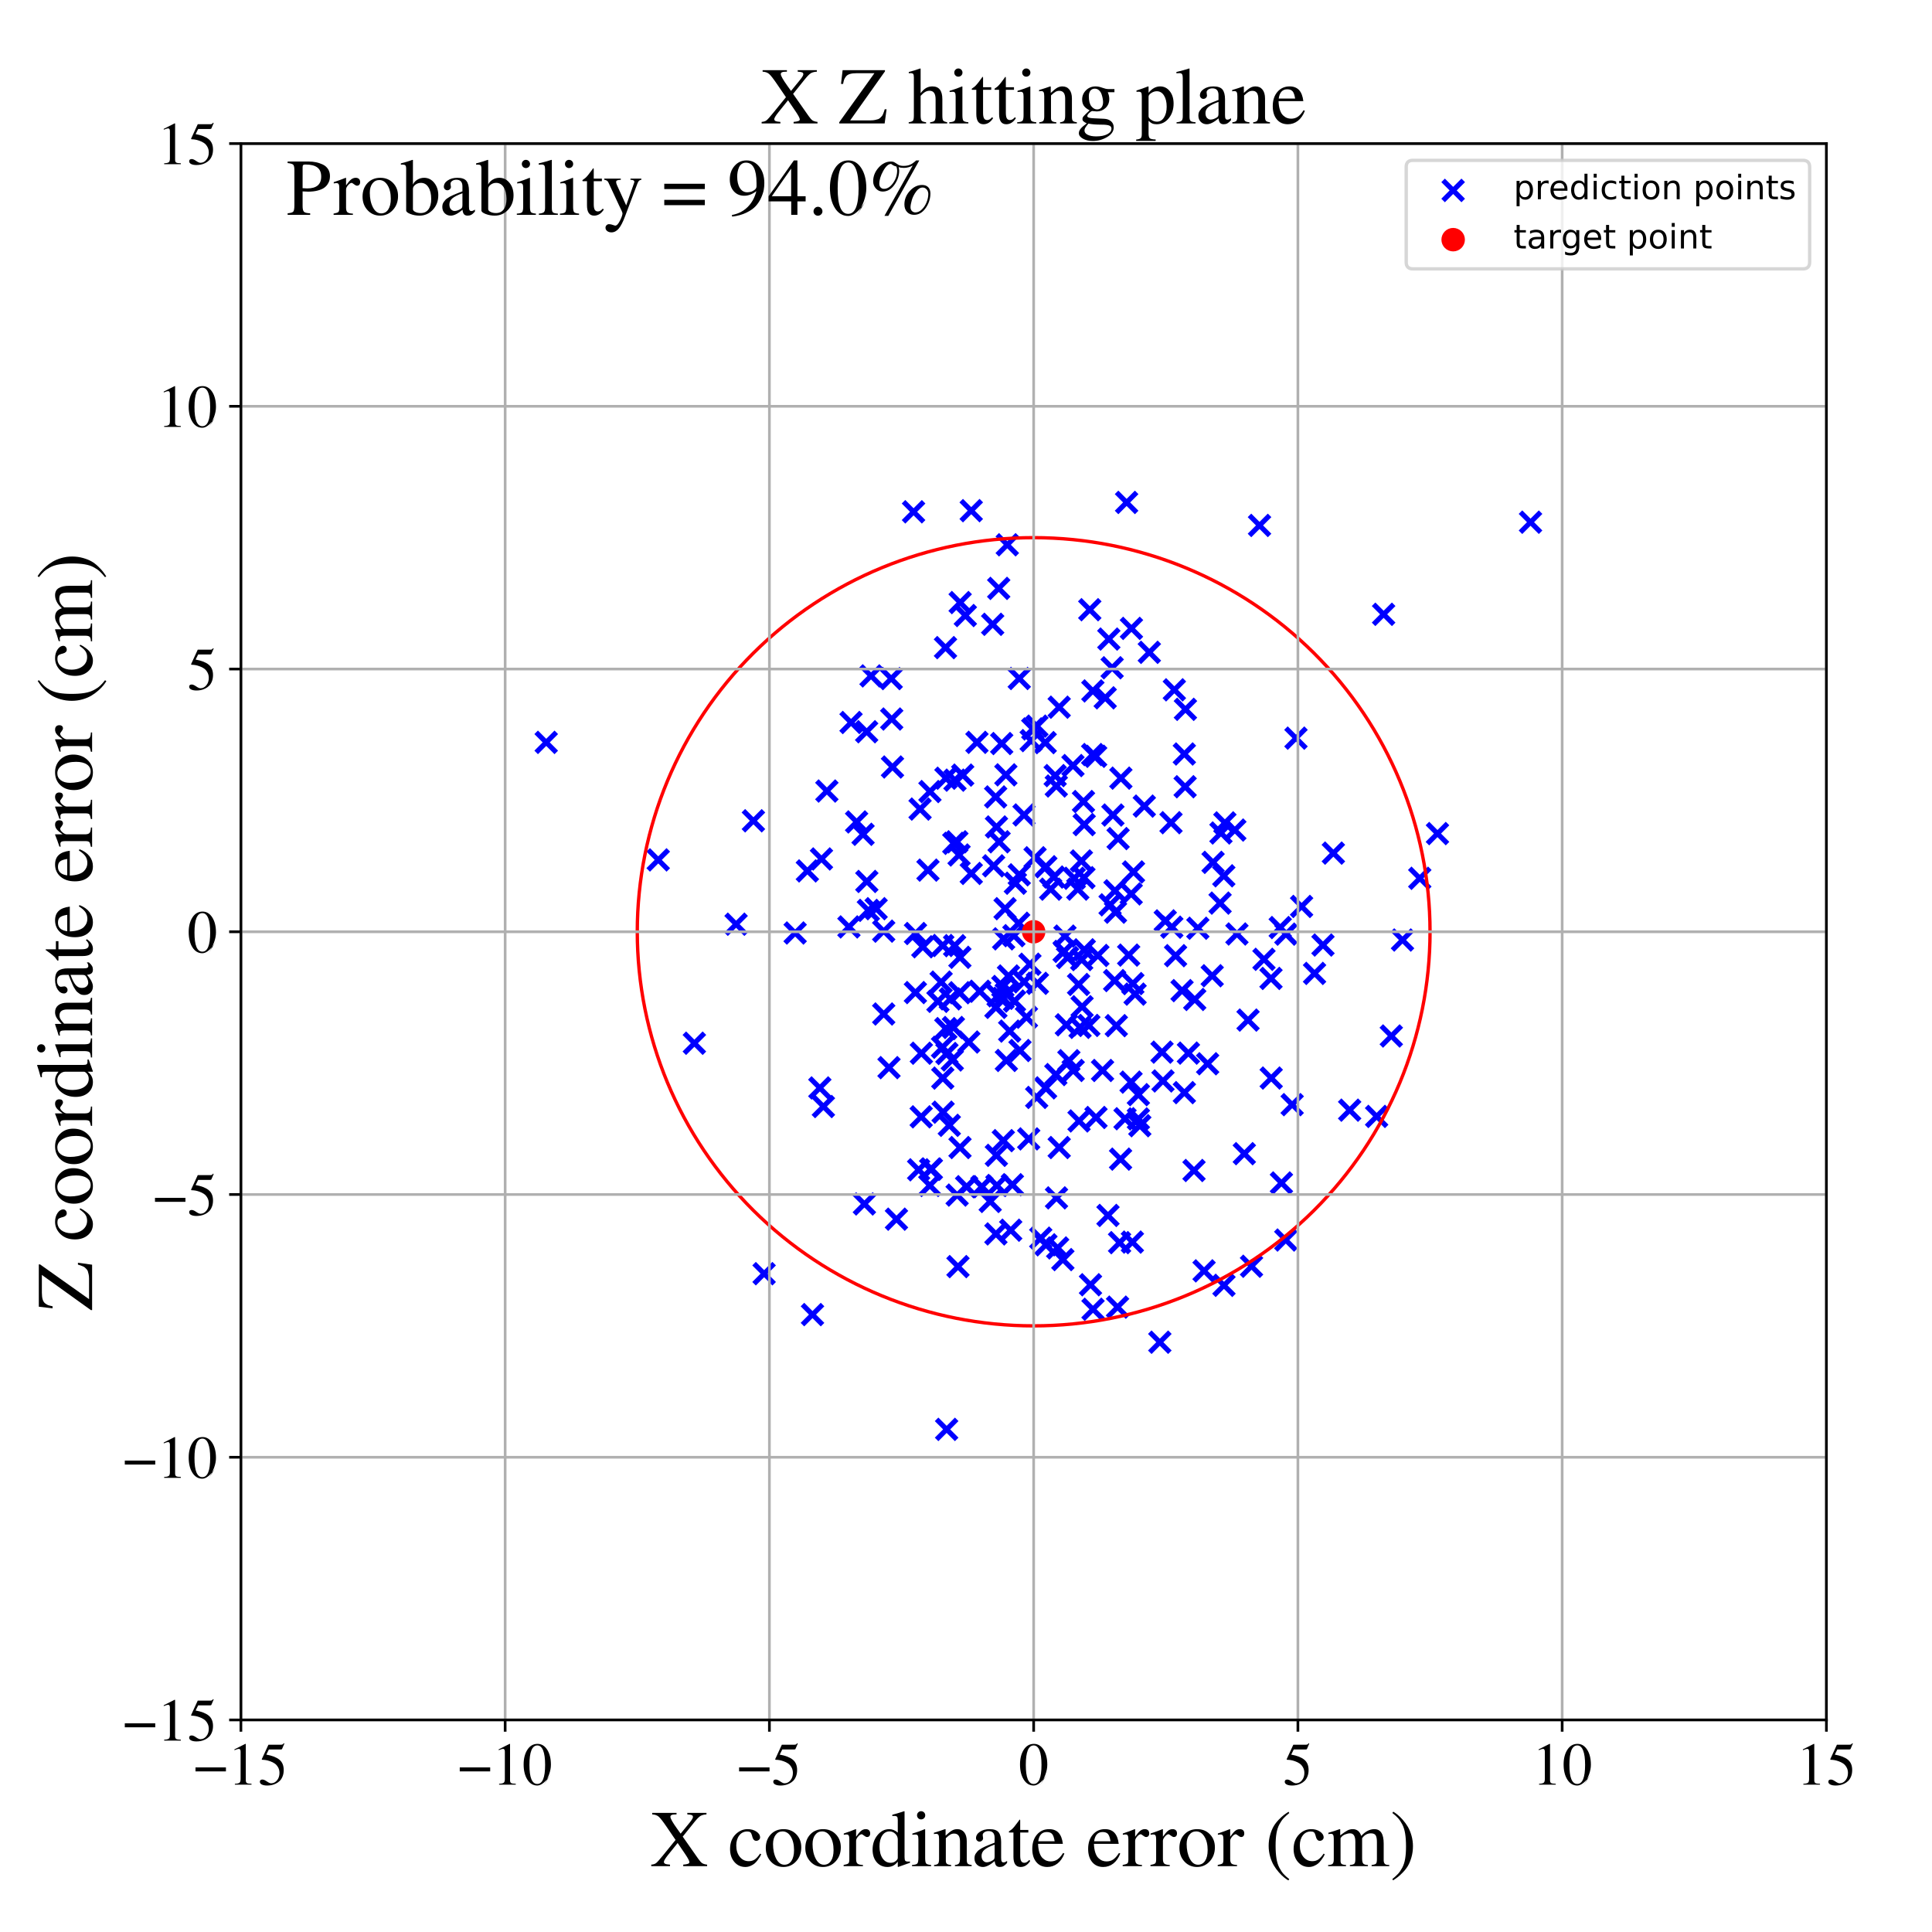 <?xml version="1.0" encoding="utf-8" standalone="no"?>
<!DOCTYPE svg PUBLIC "-//W3C//DTD SVG 1.1//EN"
  "http://www.w3.org/Graphics/SVG/1.1/DTD/svg11.dtd">
<!-- Created with matplotlib (https://matplotlib.org/) -->
<svg height="576pt" version="1.1" viewBox="0 0 576 576" width="576pt" xmlns="http://www.w3.org/2000/svg" xmlns:xlink="http://www.w3.org/1999/xlink">
 <defs>
  <style type="text/css">
*{stroke-linecap:butt;stroke-linejoin:round;}
  </style>
 </defs>
 <g id="figure_1">
  <g id="patch_1">
   <path d="M 0 576 
L 576 576 
L 576 0 
L 0 0 
z
" style="fill:#ffffff;"/>
  </g>
  <g id="axes_1">
   <g id="patch_2">
    <path d="M 71.822 512.784 
L 544.52 512.784 
L 544.52 42.802 
L 71.822 42.802 
z
" style="fill:#ffffff;"/>
   </g>
   <g id="PathCollection_1">
    <defs>
     <path d="M -3 3 
L 3 -3 
M -3 -3 
L 3 3 
" id="m4a25ff2b72" style="stroke:#0000ff;stroke-width:1.5;"/>
    </defs>
    <g clip-path="url(#p0cd27ad05b)">
     <use style="fill:#0000ff;stroke:#0000ff;stroke-width:1.5;" x="246.521" xlink:href="#m4a25ff2b72" y="235.837"/>
     <use style="fill:#0000ff;stroke:#0000ff;stroke-width:1.5;" x="285.27" xlink:href="#m4a25ff2b72" y="250.979"/>
     <use style="fill:#0000ff;stroke:#0000ff;stroke-width:1.5;" x="302.721" xlink:href="#m4a25ff2b72" y="263.32"/>
     <use style="fill:#0000ff;stroke:#0000ff;stroke-width:1.5;" x="330.953" xlink:href="#m4a25ff2b72" y="269.761"/>
     <use style="fill:#0000ff;stroke:#0000ff;stroke-width:1.5;" x="335.407" xlink:href="#m4a25ff2b72" y="333.532"/>
     <use style="fill:#0000ff;stroke:#0000ff;stroke-width:1.5;" x="324.622" xlink:href="#m4a25ff2b72" y="305.722"/>
     <use style="fill:#0000ff;stroke:#0000ff;stroke-width:1.5;" x="349.121" xlink:href="#m4a25ff2b72" y="245.276"/>
     <use style="fill:#0000ff;stroke:#0000ff;stroke-width:1.5;" x="303.699" xlink:href="#m4a25ff2b72" y="275.256"/>
     <use style="fill:#0000ff;stroke:#0000ff;stroke-width:1.5;" x="414.804" xlink:href="#m4a25ff2b72" y="308.867"/>
     <use style="fill:#0000ff;stroke:#0000ff;stroke-width:1.5;" x="281.892" xlink:href="#m4a25ff2b72" y="193.081"/>
     <use style="fill:#0000ff;stroke:#0000ff;stroke-width:1.5;" x="313.248" xlink:href="#m4a25ff2b72" y="265.089"/>
     <use style="fill:#0000ff;stroke:#0000ff;stroke-width:1.5;" x="286.257" xlink:href="#m4a25ff2b72" y="179.645"/>
     <use style="fill:#0000ff;stroke:#0000ff;stroke-width:1.5;" x="330.33" xlink:href="#m4a25ff2b72" y="362.365"/>
     <use style="fill:#0000ff;stroke:#0000ff;stroke-width:1.5;" x="368.775" xlink:href="#m4a25ff2b72" y="278.457"/>
     <use style="fill:#0000ff;stroke:#0000ff;stroke-width:1.5;" x="337.939" xlink:href="#m4a25ff2b72" y="259.961"/>
     <use style="fill:#0000ff;stroke:#0000ff;stroke-width:1.5;" x="282.228" xlink:href="#m4a25ff2b72" y="426.151"/>
     <use style="fill:#0000ff;stroke:#0000ff;stroke-width:1.5;" x="318.672" xlink:href="#m4a25ff2b72" y="316.228"/>
     <use style="fill:#0000ff;stroke:#0000ff;stroke-width:1.5;" x="281.077" xlink:href="#m4a25ff2b72" y="321.42"/>
     <use style="fill:#0000ff;stroke:#0000ff;stroke-width:1.5;" x="311.803" xlink:href="#m4a25ff2b72" y="258.4"/>
     <use style="fill:#0000ff;stroke:#0000ff;stroke-width:1.5;" x="296.92" xlink:href="#m4a25ff2b72" y="300.337"/>
     <use style="fill:#0000ff;stroke:#0000ff;stroke-width:1.5;" x="302.459" xlink:href="#m4a25ff2b72" y="298.456"/>
     <use style="fill:#0000ff;stroke:#0000ff;stroke-width:1.5;" x="357.124" xlink:href="#m4a25ff2b72" y="276.742"/>
     <use style="fill:#0000ff;stroke:#0000ff;stroke-width:1.5;" x="360.045" xlink:href="#m4a25ff2b72" y="317.147"/>
     <use style="fill:#0000ff;stroke:#0000ff;stroke-width:1.5;" x="296.917" xlink:href="#m4a25ff2b72" y="367.875"/>
     <use style="fill:#0000ff;stroke:#0000ff;stroke-width:1.5;" x="331.797" xlink:href="#m4a25ff2b72" y="242.991"/>
     <use style="fill:#0000ff;stroke:#0000ff;stroke-width:1.5;" x="266.086" xlink:href="#m4a25ff2b72" y="228.67"/>
     <use style="fill:#0000ff;stroke:#0000ff;stroke-width:1.5;" x="309.293" xlink:href="#m4a25ff2b72" y="293.165"/>
     <use style="fill:#0000ff;stroke:#0000ff;stroke-width:1.5;" x="289.563" xlink:href="#m4a25ff2b72" y="152.25"/>
     <use style="fill:#0000ff;stroke:#0000ff;stroke-width:1.5;" x="332.315" xlink:href="#m4a25ff2b72" y="292.343"/>
     <use style="fill:#0000ff;stroke:#0000ff;stroke-width:1.5;" x="311.734" xlink:href="#m4a25ff2b72" y="324.331"/>
     <use style="fill:#0000ff;stroke:#0000ff;stroke-width:1.5;" x="277.466" xlink:href="#m4a25ff2b72" y="348.625"/>
     <use style="fill:#0000ff;stroke:#0000ff;stroke-width:1.5;" x="410.425" xlink:href="#m4a25ff2b72" y="332.842"/>
     <use style="fill:#0000ff;stroke:#0000ff;stroke-width:1.5;" x="316.876" xlink:href="#m4a25ff2b72" y="375.531"/>
     <use style="fill:#0000ff;stroke:#0000ff;stroke-width:1.5;" x="314.782" xlink:href="#m4a25ff2b72" y="320.368"/>
     <use style="fill:#0000ff;stroke:#0000ff;stroke-width:1.5;" x="277.25" xlink:href="#m4a25ff2b72" y="235.991"/>
     <use style="fill:#0000ff;stroke:#0000ff;stroke-width:1.5;" x="345.787" xlink:href="#m4a25ff2b72" y="400.162"/>
     <use style="fill:#0000ff;stroke:#0000ff;stroke-width:1.5;" x="286.211" xlink:href="#m4a25ff2b72" y="342.123"/>
     <use style="fill:#0000ff;stroke:#0000ff;stroke-width:1.5;" x="337.741" xlink:href="#m4a25ff2b72" y="293.248"/>
     <use style="fill:#0000ff;stroke:#0000ff;stroke-width:1.5;" x="240.704" xlink:href="#m4a25ff2b72" y="259.649"/>
     <use style="fill:#0000ff;stroke:#0000ff;stroke-width:1.5;" x="224.621" xlink:href="#m4a25ff2b72" y="244.707"/>
     <use style="fill:#0000ff;stroke:#0000ff;stroke-width:1.5;" x="333.785" xlink:href="#m4a25ff2b72" y="370.478"/>
     <use style="fill:#0000ff;stroke:#0000ff;stroke-width:1.5;" x="284.602" xlink:href="#m4a25ff2b72" y="281.945"/>
     <use style="fill:#0000ff;stroke:#0000ff;stroke-width:1.5;" x="337.603" xlink:href="#m4a25ff2b72" y="370.314"/>
     <use style="fill:#0000ff;stroke:#0000ff;stroke-width:1.5;" x="258.898" xlink:href="#m4a25ff2b72" y="271.418"/>
     <use style="fill:#0000ff;stroke:#0000ff;stroke-width:1.5;" x="308.589" xlink:href="#m4a25ff2b72" y="255.728"/>
     <use style="fill:#0000ff;stroke:#0000ff;stroke-width:1.5;" x="244.908" xlink:href="#m4a25ff2b72" y="256.085"/>
     <use style="fill:#0000ff;stroke:#0000ff;stroke-width:1.5;" x="285.357" xlink:href="#m4a25ff2b72" y="356.296"/>
     <use style="fill:#0000ff;stroke:#0000ff;stroke-width:1.5;" x="331.575" xlink:href="#m4a25ff2b72" y="199.083"/>
     <use style="fill:#0000ff;stroke:#0000ff;stroke-width:1.5;" x="383.339" xlink:href="#m4a25ff2b72" y="369.698"/>
     <use style="fill:#0000ff;stroke:#0000ff;stroke-width:1.5;" x="370.979" xlink:href="#m4a25ff2b72" y="343.951"/>
     <use style="fill:#0000ff;stroke:#0000ff;stroke-width:1.5;" x="323.261" xlink:href="#m4a25ff2b72" y="283.174"/>
     <use style="fill:#0000ff;stroke:#0000ff;stroke-width:1.5;" x="292.717" xlink:href="#m4a25ff2b72" y="353.8"/>
     <use style="fill:#0000ff;stroke:#0000ff;stroke-width:1.5;" x="300.313" xlink:href="#m4a25ff2b72" y="162.419"/>
     <use style="fill:#0000ff;stroke:#0000ff;stroke-width:1.5;" x="219.456" xlink:href="#m4a25ff2b72" y="275.537"/>
     <use style="fill:#0000ff;stroke:#0000ff;stroke-width:1.5;" x="327.32" xlink:href="#m4a25ff2b72" y="284.855"/>
     <use style="fill:#0000ff;stroke:#0000ff;stroke-width:1.5;" x="301.829" xlink:href="#m4a25ff2b72" y="353.204"/>
     <use style="fill:#0000ff;stroke:#0000ff;stroke-width:1.5;" x="292.097" xlink:href="#m4a25ff2b72" y="295.529"/>
     <use style="fill:#0000ff;stroke:#0000ff;stroke-width:1.5;" x="317.918" xlink:href="#m4a25ff2b72" y="305.538"/>
     <use style="fill:#0000ff;stroke:#0000ff;stroke-width:1.5;" x="337.203" xlink:href="#m4a25ff2b72" y="322.624"/>
     <use style="fill:#0000ff;stroke:#0000ff;stroke-width:1.5;" x="326.657" xlink:href="#m4a25ff2b72" y="225.482"/>
     <use style="fill:#0000ff;stroke:#0000ff;stroke-width:1.5;" x="332.814" xlink:href="#m4a25ff2b72" y="305.787"/>
     <use style="fill:#0000ff;stroke:#0000ff;stroke-width:1.5;" x="315.327" xlink:href="#m4a25ff2b72" y="372.053"/>
     <use style="fill:#0000ff;stroke:#0000ff;stroke-width:1.5;" x="283.342" xlink:href="#m4a25ff2b72" y="297.795"/>
     <use style="fill:#0000ff;stroke:#0000ff;stroke-width:1.5;" x="354.308" xlink:href="#m4a25ff2b72" y="313.97"/>
     <use style="fill:#0000ff;stroke:#0000ff;stroke-width:1.5;" x="339.821" xlink:href="#m4a25ff2b72" y="335.613"/>
     <use style="fill:#0000ff;stroke:#0000ff;stroke-width:1.5;" x="305.313" xlink:href="#m4a25ff2b72" y="292.712"/>
     <use style="fill:#0000ff;stroke:#0000ff;stroke-width:1.5;" x="337.319" xlink:href="#m4a25ff2b72" y="187.345"/>
     <use style="fill:#0000ff;stroke:#0000ff;stroke-width:1.5;" x="286.18" xlink:href="#m4a25ff2b72" y="285.413"/>
     <use style="fill:#0000ff;stroke:#0000ff;stroke-width:1.5;" x="323.026" xlink:href="#m4a25ff2b72" y="238.969"/>
     <use style="fill:#0000ff;stroke:#0000ff;stroke-width:1.5;" x="323.239" xlink:href="#m4a25ff2b72" y="245.848"/>
     <use style="fill:#0000ff;stroke:#0000ff;stroke-width:1.5;" x="196.247" xlink:href="#m4a25ff2b72" y="256.366"/>
     <use style="fill:#0000ff;stroke:#0000ff;stroke-width:1.5;" x="237.063" xlink:href="#m4a25ff2b72" y="278.158"/>
     <use style="fill:#0000ff;stroke:#0000ff;stroke-width:1.5;" x="329.504" xlink:href="#m4a25ff2b72" y="208.05"/>
     <use style="fill:#0000ff;stroke:#0000ff;stroke-width:1.5;" x="339.395" xlink:href="#m4a25ff2b72" y="333.589"/>
     <use style="fill:#0000ff;stroke:#0000ff;stroke-width:1.5;" x="287.019" xlink:href="#m4a25ff2b72" y="231.084"/>
     <use style="fill:#0000ff;stroke:#0000ff;stroke-width:1.5;" x="320.277" xlink:href="#m4a25ff2b72" y="261.845"/>
     <use style="fill:#0000ff;stroke:#0000ff;stroke-width:1.5;" x="285.929" xlink:href="#m4a25ff2b72" y="254.902"/>
     <use style="fill:#0000ff;stroke:#0000ff;stroke-width:1.5;" x="322.002" xlink:href="#m4a25ff2b72" y="306.297"/>
     <use style="fill:#0000ff;stroke:#0000ff;stroke-width:1.5;" x="288.847" xlink:href="#m4a25ff2b72" y="310.664"/>
     <use style="fill:#0000ff;stroke:#0000ff;stroke-width:1.5;" x="299.218" xlink:href="#m4a25ff2b72" y="279.903"/>
     <use style="fill:#0000ff;stroke:#0000ff;stroke-width:1.5;" x="310.288" xlink:href="#m4a25ff2b72" y="369.132"/>
     <use style="fill:#0000ff;stroke:#0000ff;stroke-width:1.5;" x="272.942" xlink:href="#m4a25ff2b72" y="278.317"/>
     <use style="fill:#0000ff;stroke:#0000ff;stroke-width:1.5;" x="257.31" xlink:href="#m4a25ff2b72" y="248.74"/>
     <use style="fill:#0000ff;stroke:#0000ff;stroke-width:1.5;" x="306.021" xlink:href="#m4a25ff2b72" y="303.277"/>
     <use style="fill:#0000ff;stroke:#0000ff;stroke-width:1.5;" x="257.709" xlink:href="#m4a25ff2b72" y="358.946"/>
     <use style="fill:#0000ff;stroke:#0000ff;stroke-width:1.5;" x="261.203" xlink:href="#m4a25ff2b72" y="270.91"/>
     <use style="fill:#0000ff;stroke:#0000ff;stroke-width:1.5;" x="315.787" xlink:href="#m4a25ff2b72" y="342.121"/>
     <use style="fill:#0000ff;stroke:#0000ff;stroke-width:1.5;" x="383.364" xlink:href="#m4a25ff2b72" y="278.501"/>
     <use style="fill:#0000ff;stroke:#0000ff;stroke-width:1.5;" x="276.663" xlink:href="#m4a25ff2b72" y="259.416"/>
     <use style="fill:#0000ff;stroke:#0000ff;stroke-width:1.5;" x="162.848" xlink:href="#m4a25ff2b72" y="221.328"/>
     <use style="fill:#0000ff;stroke:#0000ff;stroke-width:1.5;" x="263.471" xlink:href="#m4a25ff2b72" y="302.309"/>
     <use style="fill:#0000ff;stroke:#0000ff;stroke-width:1.5;" x="259.681" xlink:href="#m4a25ff2b72" y="201.512"/>
     <use style="fill:#0000ff;stroke:#0000ff;stroke-width:1.5;" x="361.661" xlink:href="#m4a25ff2b72" y="257.098"/>
     <use style="fill:#0000ff;stroke:#0000ff;stroke-width:1.5;" x="274.696" xlink:href="#m4a25ff2b72" y="314.002"/>
     <use style="fill:#0000ff;stroke:#0000ff;stroke-width:1.5;" x="391.916" xlink:href="#m4a25ff2b72" y="290.208"/>
     <use style="fill:#0000ff;stroke:#0000ff;stroke-width:1.5;" x="227.81" xlink:href="#m4a25ff2b72" y="379.735"/>
     <use style="fill:#0000ff;stroke:#0000ff;stroke-width:1.5;" x="272.368" xlink:href="#m4a25ff2b72" y="152.587"/>
     <use style="fill:#0000ff;stroke:#0000ff;stroke-width:1.5;" x="299.887" xlink:href="#m4a25ff2b72" y="231.008"/>
     <use style="fill:#0000ff;stroke:#0000ff;stroke-width:1.5;" x="338.412" xlink:href="#m4a25ff2b72" y="296.385"/>
     <use style="fill:#0000ff;stroke:#0000ff;stroke-width:1.5;" x="337.251" xlink:href="#m4a25ff2b72" y="266.51"/>
     <use style="fill:#0000ff;stroke:#0000ff;stroke-width:1.5;" x="318.274" xlink:href="#m4a25ff2b72" y="285.473"/>
     <use style="fill:#0000ff;stroke:#0000ff;stroke-width:1.5;" x="284.713" xlink:href="#m4a25ff2b72" y="232.592"/>
     <use style="fill:#0000ff;stroke:#0000ff;stroke-width:1.5;" x="255.388" xlink:href="#m4a25ff2b72" y="245.046"/>
     <use style="fill:#0000ff;stroke:#0000ff;stroke-width:1.5;" x="361.405" xlink:href="#m4a25ff2b72" y="290.905"/>
     <use style="fill:#0000ff;stroke:#0000ff;stroke-width:1.5;" x="394.428" xlink:href="#m4a25ff2b72" y="281.75"/>
     <use style="fill:#0000ff;stroke:#0000ff;stroke-width:1.5;" x="253.096" xlink:href="#m4a25ff2b72" y="276.349"/>
     <use style="fill:#0000ff;stroke:#0000ff;stroke-width:1.5;" x="300.668" xlink:href="#m4a25ff2b72" y="290.976"/>
     <use style="fill:#0000ff;stroke:#0000ff;stroke-width:1.5;" x="334.177" xlink:href="#m4a25ff2b72" y="231.992"/>
     <use style="fill:#0000ff;stroke:#0000ff;stroke-width:1.5;" x="333.352" xlink:href="#m4a25ff2b72" y="250.012"/>
     <use style="fill:#0000ff;stroke:#0000ff;stroke-width:1.5;" x="332.413" xlink:href="#m4a25ff2b72" y="265.577"/>
     <use style="fill:#0000ff;stroke:#0000ff;stroke-width:1.5;" x="284.242" xlink:href="#m4a25ff2b72" y="306.333"/>
     <use style="fill:#0000ff;stroke:#0000ff;stroke-width:1.5;" x="309.14" xlink:href="#m4a25ff2b72" y="216.486"/>
     <use style="fill:#0000ff;stroke:#0000ff;stroke-width:1.5;" x="291.264" xlink:href="#m4a25ff2b72" y="221.318"/>
     <use style="fill:#0000ff;stroke:#0000ff;stroke-width:1.5;" x="286.102" xlink:href="#m4a25ff2b72" y="295.967"/>
     <use style="fill:#0000ff;stroke:#0000ff;stroke-width:1.5;" x="303.884" xlink:href="#m4a25ff2b72" y="260.811"/>
     <use style="fill:#0000ff;stroke:#0000ff;stroke-width:1.5;" x="349.364" xlink:href="#m4a25ff2b72" y="276.419"/>
     <use style="fill:#0000ff;stroke:#0000ff;stroke-width:1.5;" x="353.331" xlink:href="#m4a25ff2b72" y="234.557"/>
     <use style="fill:#0000ff;stroke:#0000ff;stroke-width:1.5;" x="306.698" xlink:href="#m4a25ff2b72" y="339.545"/>
     <use style="fill:#0000ff;stroke:#0000ff;stroke-width:1.5;" x="297.754" xlink:href="#m4a25ff2b72" y="175.419"/>
     <use style="fill:#0000ff;stroke:#0000ff;stroke-width:1.5;" x="253.727" xlink:href="#m4a25ff2b72" y="215.401"/>
     <use style="fill:#0000ff;stroke:#0000ff;stroke-width:1.5;" x="297.054" xlink:href="#m4a25ff2b72" y="344.448"/>
     <use style="fill:#0000ff;stroke:#0000ff;stroke-width:1.5;" x="330.582" xlink:href="#m4a25ff2b72" y="190.531"/>
     <use style="fill:#0000ff;stroke:#0000ff;stroke-width:1.5;" x="365.18" xlink:href="#m4a25ff2b72" y="245.332"/>
     <use style="fill:#0000ff;stroke:#0000ff;stroke-width:1.5;" x="265.043" xlink:href="#m4a25ff2b72" y="318.303"/>
     <use style="fill:#0000ff;stroke:#0000ff;stroke-width:1.5;" x="418.139" xlink:href="#m4a25ff2b72" y="280.254"/>
     <use style="fill:#0000ff;stroke:#0000ff;stroke-width:1.5;" x="341.16" xlink:href="#m4a25ff2b72" y="240.33"/>
     <use style="fill:#0000ff;stroke:#0000ff;stroke-width:1.5;" x="353.104" xlink:href="#m4a25ff2b72" y="325.75"/>
     <use style="fill:#0000ff;stroke:#0000ff;stroke-width:1.5;" x="274.306" xlink:href="#m4a25ff2b72" y="241.215"/>
     <use style="fill:#0000ff;stroke:#0000ff;stroke-width:1.5;" x="322.611" xlink:href="#m4a25ff2b72" y="300.142"/>
     <use style="fill:#0000ff;stroke:#0000ff;stroke-width:1.5;" x="265.855" xlink:href="#m4a25ff2b72" y="214.368"/>
     <use style="fill:#0000ff;stroke:#0000ff;stroke-width:1.5;" x="281.987" xlink:href="#m4a25ff2b72" y="306.661"/>
     <use style="fill:#0000ff;stroke:#0000ff;stroke-width:1.5;" x="244.423" xlink:href="#m4a25ff2b72" y="324.355"/>
     <use style="fill:#0000ff;stroke:#0000ff;stroke-width:1.5;" x="295.213" xlink:href="#m4a25ff2b72" y="358.196"/>
     <use style="fill:#0000ff;stroke:#0000ff;stroke-width:1.5;" x="304.097" xlink:href="#m4a25ff2b72" y="313.193"/>
     <use style="fill:#0000ff;stroke:#0000ff;stroke-width:1.5;" x="267.267" xlink:href="#m4a25ff2b72" y="363.482"/>
     <use style="fill:#0000ff;stroke:#0000ff;stroke-width:1.5;" x="335.884" xlink:href="#m4a25ff2b72" y="149.793"/>
     <use style="fill:#0000ff;stroke:#0000ff;stroke-width:1.5;" x="352.412" xlink:href="#m4a25ff2b72" y="295.34"/>
     <use style="fill:#0000ff;stroke:#0000ff;stroke-width:1.5;" x="289.573" xlink:href="#m4a25ff2b72" y="260.4"/>
     <use style="fill:#0000ff;stroke:#0000ff;stroke-width:1.5;" x="302.274" xlink:href="#m4a25ff2b72" y="278.957"/>
     <use style="fill:#0000ff;stroke:#0000ff;stroke-width:1.5;" x="350.485" xlink:href="#m4a25ff2b72" y="284.921"/>
     <use style="fill:#0000ff;stroke:#0000ff;stroke-width:1.5;" x="378.992" xlink:href="#m4a25ff2b72" y="321.406"/>
     <use style="fill:#0000ff;stroke:#0000ff;stroke-width:1.5;" x="372.089" xlink:href="#m4a25ff2b72" y="304.123"/>
     <use style="fill:#0000ff;stroke:#0000ff;stroke-width:1.5;" x="281" xlink:href="#m4a25ff2b72" y="312.232"/>
     <use style="fill:#0000ff;stroke:#0000ff;stroke-width:1.5;" x="368.148" xlink:href="#m4a25ff2b72" y="247.469"/>
     <use style="fill:#0000ff;stroke:#0000ff;stroke-width:1.5;" x="309.078" xlink:href="#m4a25ff2b72" y="327.184"/>
     <use style="fill:#0000ff;stroke:#0000ff;stroke-width:1.5;" x="311.616" xlink:href="#m4a25ff2b72" y="221.403"/>
     <use style="fill:#0000ff;stroke:#0000ff;stroke-width:1.5;" x="275.122" xlink:href="#m4a25ff2b72" y="282.269"/>
     <use style="fill:#0000ff;stroke:#0000ff;stroke-width:1.5;" x="301.02" xlink:href="#m4a25ff2b72" y="307.407"/>
     <use style="fill:#0000ff;stroke:#0000ff;stroke-width:1.5;" x="303.878" xlink:href="#m4a25ff2b72" y="202.283"/>
     <use style="fill:#0000ff;stroke:#0000ff;stroke-width:1.5;" x="282.014" xlink:href="#m4a25ff2b72" y="232.016"/>
     <use style="fill:#0000ff;stroke:#0000ff;stroke-width:1.5;" x="321.335" xlink:href="#m4a25ff2b72" y="265.078"/>
     <use style="fill:#0000ff;stroke:#0000ff;stroke-width:1.5;" x="358.978" xlink:href="#m4a25ff2b72" y="378.888"/>
     <use style="fill:#0000ff;stroke:#0000ff;stroke-width:1.5;" x="322.403" xlink:href="#m4a25ff2b72" y="256.683"/>
     <use style="fill:#0000ff;stroke:#0000ff;stroke-width:1.5;" x="355.98" xlink:href="#m4a25ff2b72" y="348.966"/>
     <use style="fill:#0000ff;stroke:#0000ff;stroke-width:1.5;" x="274.641" xlink:href="#m4a25ff2b72" y="332.968"/>
     <use style="fill:#0000ff;stroke:#0000ff;stroke-width:1.5;" x="325.118" xlink:href="#m4a25ff2b72" y="383.03"/>
     <use style="fill:#0000ff;stroke:#0000ff;stroke-width:1.5;" x="319.889" xlink:href="#m4a25ff2b72" y="228.242"/>
     <use style="fill:#0000ff;stroke:#0000ff;stroke-width:1.5;" x="339.394" xlink:href="#m4a25ff2b72" y="326.356"/>
     <use style="fill:#0000ff;stroke:#0000ff;stroke-width:1.5;" x="298.986" xlink:href="#m4a25ff2b72" y="294.103"/>
     <use style="fill:#0000ff;stroke:#0000ff;stroke-width:1.5;" x="298.647" xlink:href="#m4a25ff2b72" y="221.677"/>
     <use style="fill:#0000ff;stroke:#0000ff;stroke-width:1.5;" x="350.117" xlink:href="#m4a25ff2b72" y="205.66"/>
     <use style="fill:#0000ff;stroke:#0000ff;stroke-width:1.5;" x="323.158" xlink:href="#m4a25ff2b72" y="261.675"/>
     <use style="fill:#0000ff;stroke:#0000ff;stroke-width:1.5;" x="297.868" xlink:href="#m4a25ff2b72" y="250.968"/>
     <use style="fill:#0000ff;stroke:#0000ff;stroke-width:1.5;" x="297.56" xlink:href="#m4a25ff2b72" y="296.902"/>
     <use style="fill:#0000ff;stroke:#0000ff;stroke-width:1.5;" x="325.82" xlink:href="#m4a25ff2b72" y="205.988"/>
     <use style="fill:#0000ff;stroke:#0000ff;stroke-width:1.5;" x="307.054" xlink:href="#m4a25ff2b72" y="287.471"/>
     <use style="fill:#0000ff;stroke:#0000ff;stroke-width:1.5;" x="375.512" xlink:href="#m4a25ff2b72" y="156.649"/>
     <use style="fill:#0000ff;stroke:#0000ff;stroke-width:1.5;" x="283.918" xlink:href="#m4a25ff2b72" y="316.02"/>
     <use style="fill:#0000ff;stroke:#0000ff;stroke-width:1.5;" x="353.418" xlink:href="#m4a25ff2b72" y="211.479"/>
     <use style="fill:#0000ff;stroke:#0000ff;stroke-width:1.5;" x="386.381" xlink:href="#m4a25ff2b72" y="220.068"/>
     <use style="fill:#0000ff;stroke:#0000ff;stroke-width:1.5;" x="342.654" xlink:href="#m4a25ff2b72" y="194.486"/>
     <use style="fill:#0000ff;stroke:#0000ff;stroke-width:1.5;" x="319.958" xlink:href="#m4a25ff2b72" y="319.142"/>
     <use style="fill:#0000ff;stroke:#0000ff;stroke-width:1.5;" x="428.563" xlink:href="#m4a25ff2b72" y="248.521"/>
     <use style="fill:#0000ff;stroke:#0000ff;stroke-width:1.5;" x="376.836" xlink:href="#m4a25ff2b72" y="286.009"/>
     <use style="fill:#0000ff;stroke:#0000ff;stroke-width:1.5;" x="305.301" xlink:href="#m4a25ff2b72" y="242.965"/>
     <use style="fill:#0000ff;stroke:#0000ff;stroke-width:1.5;" x="397.526" xlink:href="#m4a25ff2b72" y="254.343"/>
     <use style="fill:#0000ff;stroke:#0000ff;stroke-width:1.5;" x="364.91" xlink:href="#m4a25ff2b72" y="383.204"/>
     <use style="fill:#0000ff;stroke:#0000ff;stroke-width:1.5;" x="285.609" xlink:href="#m4a25ff2b72" y="377.62"/>
     <use style="fill:#0000ff;stroke:#0000ff;stroke-width:1.5;" x="296.841" xlink:href="#m4a25ff2b72" y="237.595"/>
     <use style="fill:#0000ff;stroke:#0000ff;stroke-width:1.5;" x="328.71" xlink:href="#m4a25ff2b72" y="319.149"/>
     <use style="fill:#0000ff;stroke:#0000ff;stroke-width:1.5;" x="277.213" xlink:href="#m4a25ff2b72" y="353.424"/>
     <use style="fill:#0000ff;stroke:#0000ff;stroke-width:1.5;" x="363.751" xlink:href="#m4a25ff2b72" y="269.247"/>
     <use style="fill:#0000ff;stroke:#0000ff;stroke-width:1.5;" x="258.433" xlink:href="#m4a25ff2b72" y="262.793"/>
     <use style="fill:#0000ff;stroke:#0000ff;stroke-width:1.5;" x="325.761" xlink:href="#m4a25ff2b72" y="224.959"/>
     <use style="fill:#0000ff;stroke:#0000ff;stroke-width:1.5;" x="353.095" xlink:href="#m4a25ff2b72" y="224.793"/>
     <use style="fill:#0000ff;stroke:#0000ff;stroke-width:1.5;" x="326.756" xlink:href="#m4a25ff2b72" y="333.164"/>
     <use style="fill:#0000ff;stroke:#0000ff;stroke-width:1.5;" x="314.584" xlink:href="#m4a25ff2b72" y="231.235"/>
     <use style="fill:#0000ff;stroke:#0000ff;stroke-width:1.5;" x="272.916" xlink:href="#m4a25ff2b72" y="295.922"/>
     <use style="fill:#0000ff;stroke:#0000ff;stroke-width:1.5;" x="287.804" xlink:href="#m4a25ff2b72" y="183.513"/>
     <use style="fill:#0000ff;stroke:#0000ff;stroke-width:1.5;" x="281.172" xlink:href="#m4a25ff2b72" y="331.583"/>
     <use style="fill:#0000ff;stroke:#0000ff;stroke-width:1.5;" x="273.877" xlink:href="#m4a25ff2b72" y="348.76"/>
     <use style="fill:#0000ff;stroke:#0000ff;stroke-width:1.5;" x="279.632" xlink:href="#m4a25ff2b72" y="298.536"/>
     <use style="fill:#0000ff;stroke:#0000ff;stroke-width:1.5;" x="277.675" xlink:href="#m4a25ff2b72" y="348.499"/>
     <use style="fill:#0000ff;stroke:#0000ff;stroke-width:1.5;" x="307.908" xlink:href="#m4a25ff2b72" y="217.322"/>
     <use style="fill:#0000ff;stroke:#0000ff;stroke-width:1.5;" x="288.182" xlink:href="#m4a25ff2b72" y="353.791"/>
     <use style="fill:#0000ff;stroke:#0000ff;stroke-width:1.5;" x="299.647" xlink:href="#m4a25ff2b72" y="270.908"/>
     <use style="fill:#0000ff;stroke:#0000ff;stroke-width:1.5;" x="283.024" xlink:href="#m4a25ff2b72" y="335.502"/>
     <use style="fill:#0000ff;stroke:#0000ff;stroke-width:1.5;" x="207.017" xlink:href="#m4a25ff2b72" y="311.026"/>
     <use style="fill:#0000ff;stroke:#0000ff;stroke-width:1.5;" x="334.084" xlink:href="#m4a25ff2b72" y="345.578"/>
     <use style="fill:#0000ff;stroke:#0000ff;stroke-width:1.5;" x="373.126" xlink:href="#m4a25ff2b72" y="377.52"/>
     <use style="fill:#0000ff;stroke:#0000ff;stroke-width:1.5;" x="317.501" xlink:href="#m4a25ff2b72" y="279.086"/>
     <use style="fill:#0000ff;stroke:#0000ff;stroke-width:1.5;" x="282.31" xlink:href="#m4a25ff2b72" y="314.086"/>
     <use style="fill:#0000ff;stroke:#0000ff;stroke-width:1.5;" x="385.244" xlink:href="#m4a25ff2b72" y="329.338"/>
     <use style="fill:#0000ff;stroke:#0000ff;stroke-width:1.5;" x="336.498" xlink:href="#m4a25ff2b72" y="284.751"/>
     <use style="fill:#0000ff;stroke:#0000ff;stroke-width:1.5;" x="317.251" xlink:href="#m4a25ff2b72" y="283.646"/>
     <use style="fill:#0000ff;stroke:#0000ff;stroke-width:1.5;" x="315.785" xlink:href="#m4a25ff2b72" y="210.838"/>
     <use style="fill:#0000ff;stroke:#0000ff;stroke-width:1.5;" x="314.983" xlink:href="#m4a25ff2b72" y="357.13"/>
     <use style="fill:#0000ff;stroke:#0000ff;stroke-width:1.5;" x="265.701" xlink:href="#m4a25ff2b72" y="202.313"/>
     <use style="fill:#0000ff;stroke:#0000ff;stroke-width:1.5;" x="456.306" xlink:href="#m4a25ff2b72" y="155.687"/>
     <use style="fill:#0000ff;stroke:#0000ff;stroke-width:1.5;" x="258.385" xlink:href="#m4a25ff2b72" y="218.158"/>
     <use style="fill:#0000ff;stroke:#0000ff;stroke-width:1.5;" x="322.494" xlink:href="#m4a25ff2b72" y="286.09"/>
     <use style="fill:#0000ff;stroke:#0000ff;stroke-width:1.5;" x="245.484" xlink:href="#m4a25ff2b72" y="329.896"/>
     <use style="fill:#0000ff;stroke:#0000ff;stroke-width:1.5;" x="412.509" xlink:href="#m4a25ff2b72" y="183.149"/>
     <use style="fill:#0000ff;stroke:#0000ff;stroke-width:1.5;" x="280.584" xlink:href="#m4a25ff2b72" y="292.801"/>
     <use style="fill:#0000ff;stroke:#0000ff;stroke-width:1.5;" x="297.082" xlink:href="#m4a25ff2b72" y="246.545"/>
     <use style="fill:#0000ff;stroke:#0000ff;stroke-width:1.5;" x="378.931" xlink:href="#m4a25ff2b72" y="291.705"/>
     <use style="fill:#0000ff;stroke:#0000ff;stroke-width:1.5;" x="382.042" xlink:href="#m4a25ff2b72" y="352.682"/>
     <use style="fill:#0000ff;stroke:#0000ff;stroke-width:1.5;" x="299.997" xlink:href="#m4a25ff2b72" y="296.277"/>
     <use style="fill:#0000ff;stroke:#0000ff;stroke-width:1.5;" x="281.076" xlink:href="#m4a25ff2b72" y="281.885"/>
     <use style="fill:#0000ff;stroke:#0000ff;stroke-width:1.5;" x="325.867" xlink:href="#m4a25ff2b72" y="390.334"/>
     <use style="fill:#0000ff;stroke:#0000ff;stroke-width:1.5;" x="284.359" xlink:href="#m4a25ff2b72" y="251.429"/>
     <use style="fill:#0000ff;stroke:#0000ff;stroke-width:1.5;" x="263.467" xlink:href="#m4a25ff2b72" y="277.609"/>
     <use style="fill:#0000ff;stroke:#0000ff;stroke-width:1.5;" x="299.127" xlink:href="#m4a25ff2b72" y="340.068"/>
     <use style="fill:#0000ff;stroke:#0000ff;stroke-width:1.5;" x="300.034" xlink:href="#m4a25ff2b72" y="316.158"/>
     <use style="fill:#0000ff;stroke:#0000ff;stroke-width:1.5;" x="301.331" xlink:href="#m4a25ff2b72" y="366.772"/>
     <use style="fill:#0000ff;stroke:#0000ff;stroke-width:1.5;" x="381.683" xlink:href="#m4a25ff2b72" y="276.538"/>
     <use style="fill:#0000ff;stroke:#0000ff;stroke-width:1.5;" x="321.562" xlink:href="#m4a25ff2b72" y="293.505"/>
     <use style="fill:#0000ff;stroke:#0000ff;stroke-width:1.5;" x="311.83" xlink:href="#m4a25ff2b72" y="371.123"/>
     <use style="fill:#0000ff;stroke:#0000ff;stroke-width:1.5;" x="295.953" xlink:href="#m4a25ff2b72" y="186.132"/>
     <use style="fill:#0000ff;stroke:#0000ff;stroke-width:1.5;" x="307.433" xlink:href="#m4a25ff2b72" y="220.805"/>
     <use style="fill:#0000ff;stroke:#0000ff;stroke-width:1.5;" x="242.236" xlink:href="#m4a25ff2b72" y="391.93"/>
     <use style="fill:#0000ff;stroke:#0000ff;stroke-width:1.5;" x="333.18" xlink:href="#m4a25ff2b72" y="389.703"/>
     <use style="fill:#0000ff;stroke:#0000ff;stroke-width:1.5;" x="346.728" xlink:href="#m4a25ff2b72" y="322.271"/>
     <use style="fill:#0000ff;stroke:#0000ff;stroke-width:1.5;" x="364.86" xlink:href="#m4a25ff2b72" y="261.108"/>
     <use style="fill:#0000ff;stroke:#0000ff;stroke-width:1.5;" x="297.206" xlink:href="#m4a25ff2b72" y="353.43"/>
     <use style="fill:#0000ff;stroke:#0000ff;stroke-width:1.5;" x="296.238" xlink:href="#m4a25ff2b72" y="258.137"/>
     <use style="fill:#0000ff;stroke:#0000ff;stroke-width:1.5;" x="299.055" xlink:href="#m4a25ff2b72" y="297.634"/>
     <use style="fill:#0000ff;stroke:#0000ff;stroke-width:1.5;" x="314.174" xlink:href="#m4a25ff2b72" y="261.478"/>
     <use style="fill:#0000ff;stroke:#0000ff;stroke-width:1.5;" x="347.402" xlink:href="#m4a25ff2b72" y="274.545"/>
     <use style="fill:#0000ff;stroke:#0000ff;stroke-width:1.5;" x="356.193" xlink:href="#m4a25ff2b72" y="297.976"/>
     <use style="fill:#0000ff;stroke:#0000ff;stroke-width:1.5;" x="332.574" xlink:href="#m4a25ff2b72" y="271.956"/>
     <use style="fill:#0000ff;stroke:#0000ff;stroke-width:1.5;" x="314.925" xlink:href="#m4a25ff2b72" y="234.334"/>
     <use style="fill:#0000ff;stroke:#0000ff;stroke-width:1.5;" x="324.903" xlink:href="#m4a25ff2b72" y="181.777"/>
     <use style="fill:#0000ff;stroke:#0000ff;stroke-width:1.5;" x="423.284" xlink:href="#m4a25ff2b72" y="261.852"/>
     <use style="fill:#0000ff;stroke:#0000ff;stroke-width:1.5;" x="364.012" xlink:href="#m4a25ff2b72" y="248.345"/>
     <use style="fill:#0000ff;stroke:#0000ff;stroke-width:1.5;" x="321.699" xlink:href="#m4a25ff2b72" y="334.196"/>
     <use style="fill:#0000ff;stroke:#0000ff;stroke-width:1.5;" x="388.056" xlink:href="#m4a25ff2b72" y="270.244"/>
     <use style="fill:#0000ff;stroke:#0000ff;stroke-width:1.5;" x="402.384" xlink:href="#m4a25ff2b72" y="330.98"/>
     <use style="fill:#0000ff;stroke:#0000ff;stroke-width:1.5;" x="346.441" xlink:href="#m4a25ff2b72" y="313.681"/>
    </g>
   </g>
   <g id="PathCollection_2">
    <defs>
     <path d="M 0 3 
C 0.796 3 1.559 2.684 2.121 2.121 
C 2.684 1.559 3 0.796 3 0 
C 3 -0.796 2.684 -1.559 2.121 -2.121 
C 1.559 -2.684 0.796 -3 0 -3 
C -0.796 -3 -1.559 -2.684 -2.121 -2.121 
C -2.684 -1.559 -3 -0.796 -3 0 
C -3 0.796 -2.684 1.559 -2.121 2.121 
C -1.559 2.684 -0.796 3 0 3 
z
" id="mc5f1ac033b" style="stroke:#ff0000;"/>
    </defs>
    <g clip-path="url(#p0cd27ad05b)">
     <use style="fill:#ff0000;stroke:#ff0000;" x="308.171" xlink:href="#mc5f1ac033b" y="277.793"/>
    </g>
   </g>
   <g id="patch_3">
    <path clip-path="url(#p0cd27ad05b)" d="M 308.171 395.288 
C 339.511 395.288 369.572 382.908 391.733 360.875 
C 413.894 338.841 426.346 308.953 426.346 277.793 
C 426.346 246.633 413.894 216.745 391.733 194.711 
C 369.572 172.677 339.511 160.297 308.171 160.297 
C 276.831 160.297 246.77 172.677 224.609 194.711 
C 202.448 216.745 189.997 246.633 189.997 277.793 
C 189.997 308.953 202.448 338.841 224.609 360.875 
C 246.77 382.908 276.831 395.288 308.171 395.288 
z
" style="fill:none;stroke:#ff0000;stroke-linejoin:miter;"/>
   </g>
   <g id="matplotlib.axis_1">
    <g id="xtick_1">
     <g id="line2d_1">
      <path clip-path="url(#p0cd27ad05b)" d="M 71.822 512.784 
L 71.822 42.802 
" style="fill:none;stroke:#b0b0b0;stroke-linecap:square;stroke-width:0.8;"/>
     </g>
     <g id="line2d_2">
      <defs>
       <path d="M 0 0 
L 0 3.5 
" id="m584e672e3c" style="stroke:#000000;stroke-width:0.8;"/>
      </defs>
      <g>
       <use style="stroke:#000000;stroke-width:0.8;" x="71.822" xlink:href="#m584e672e3c" y="512.784"/>
      </g>
     </g>
     <g id="text_1">
      <!-- −15 -->
      <defs>
       <path d="M 3 22 
L 3 28.594 
L 53.406 28.594 
L 53.406 22 
z
" id="FreeSerif-8722"/>
       <path d="M 18.297 59.297 
Q 16.5 59.297 11.094 57.094 
L 11.094 58.5 
L 29.094 67.594 
L 29.906 67.406 
L 29.906 7.406 
Q 29.906 3.797 31.703 2.688 
Q 33.5 1.594 39.406 1.5 
L 39.406 0 
L 11.797 0 
L 11.797 1.5 
Q 17.406 1.703 19.344 3.141 
Q 21.297 4.594 21.297 9.297 
L 21.297 54.594 
Q 21.297 59.297 18.297 59.297 
z
" id="FreeSerif-49"/>
       <path d="M 35.703 19.406 
Q 35.703 24.703 33.344 28.797 
Q 31 32.906 27.641 35.156 
Q 24.297 37.406 20.141 38.844 
Q 16 40.297 12.953 40.75 
Q 9.906 41.203 7.594 41.203 
Q 6.406 41.203 6.406 42 
Q 6.406 42.297 6.5 42.5 
L 17.406 66.203 
L 38.297 66.203 
Q 39.906 66.203 40.844 66.703 
Q 41.797 67.203 42.906 68.797 
L 43.797 68.094 
L 40 59.203 
Q 39.594 58.297 37.703 58.297 
L 18.094 58.297 
L 13.906 49.797 
Q 28.5 47.203 35.594 41.344 
Q 42.703 35.5 42.703 24.203 
Q 42.703 18.297 40.844 13.688 
Q 39 9.094 36.141 6.297 
Q 33.297 3.5 29.547 1.703 
Q 25.797 -0.094 22.344 -0.75 
Q 18.906 -1.406 15.406 -1.406 
Q 9.797 -1.406 6.5 0.25 
Q 3.203 1.906 3.203 4.797 
Q 3.203 8.5 7.5 8.5 
Q 10.297 8.5 14.75 5.391 
Q 19.203 2.297 21.797 2.297 
Q 27.703 2.297 31.703 7.25 
Q 35.703 12.203 35.703 19.406 
z
" id="FreeSerif-53"/>
      </defs>
      <g transform="translate(57.746 532.077)scale(0.18 -0.18)">
       <use xlink:href="#FreeSerif-8722"/>
       <use x="56.4" xlink:href="#FreeSerif-49"/>
       <use x="106.4" xlink:href="#FreeSerif-53"/>
      </g>
     </g>
    </g>
    <g id="xtick_2">
     <g id="line2d_3">
      <path clip-path="url(#p0cd27ad05b)" d="M 150.605 512.784 
L 150.605 42.802 
" style="fill:none;stroke:#b0b0b0;stroke-linecap:square;stroke-width:0.8;"/>
     </g>
     <g id="line2d_4">
      <g>
       <use style="stroke:#000000;stroke-width:0.8;" x="150.605" xlink:href="#m584e672e3c" y="512.784"/>
      </g>
     </g>
     <g id="text_2">
      <!-- −10 -->
      <defs>
       <path d="M 47.594 17.797 
Q 35.203 -1.406 25 -1.406 
Q 14.797 -1.406 8.594 8.391 
Q 2.406 18.203 2.406 33.594 
Q 2.406 48.094 8.594 57.844 
Q 14.797 67.594 25.406 67.594 
Q 35.203 67.594 41.391 58 
Q 47.594 48.406 47.594 33 
Q 47.594 17.797 35.203 -1.406 
z
M 25.094 65 
Q 12 65 12 32.703 
Q 12 1.203 25 1.203 
Q 38 1.203 38 32.797 
Q 38 48.5 34.703 56.75 
Q 31.406 65 25.094 65 
z
" id="FreeSerif-48"/>
      </defs>
      <g transform="translate(136.529 532.077)scale(0.18 -0.18)">
       <use xlink:href="#FreeSerif-8722"/>
       <use x="56.4" xlink:href="#FreeSerif-49"/>
       <use x="106.4" xlink:href="#FreeSerif-48"/>
      </g>
     </g>
    </g>
    <g id="xtick_3">
     <g id="line2d_5">
      <path clip-path="url(#p0cd27ad05b)" d="M 229.388 512.784 
L 229.388 42.802 
" style="fill:none;stroke:#b0b0b0;stroke-linecap:square;stroke-width:0.8;"/>
     </g>
     <g id="line2d_6">
      <g>
       <use style="stroke:#000000;stroke-width:0.8;" x="229.388" xlink:href="#m584e672e3c" y="512.784"/>
      </g>
     </g>
     <g id="text_3">
      <!-- −5 -->
      <g transform="translate(219.812 532.077)scale(0.18 -0.18)">
       <use xlink:href="#FreeSerif-8722"/>
       <use x="56.4" xlink:href="#FreeSerif-53"/>
      </g>
     </g>
    </g>
    <g id="xtick_4">
     <g id="line2d_7">
      <path clip-path="url(#p0cd27ad05b)" d="M 308.171 512.784 
L 308.171 42.802 
" style="fill:none;stroke:#b0b0b0;stroke-linecap:square;stroke-width:0.8;"/>
     </g>
     <g id="line2d_8">
      <g>
       <use style="stroke:#000000;stroke-width:0.8;" x="308.171" xlink:href="#m584e672e3c" y="512.784"/>
      </g>
     </g>
     <g id="text_4">
      <!-- 0 -->
      <g transform="translate(303.671 532.077)scale(0.18 -0.18)">
       <use xlink:href="#FreeSerif-48"/>
      </g>
     </g>
    </g>
    <g id="xtick_5">
     <g id="line2d_9">
      <path clip-path="url(#p0cd27ad05b)" d="M 386.954 512.784 
L 386.954 42.802 
" style="fill:none;stroke:#b0b0b0;stroke-linecap:square;stroke-width:0.8;"/>
     </g>
     <g id="line2d_10">
      <g>
       <use style="stroke:#000000;stroke-width:0.8;" x="386.954" xlink:href="#m584e672e3c" y="512.784"/>
      </g>
     </g>
     <g id="text_5">
      <!-- 5 -->
      <g transform="translate(382.454 532.077)scale(0.18 -0.18)">
       <use xlink:href="#FreeSerif-53"/>
      </g>
     </g>
    </g>
    <g id="xtick_6">
     <g id="line2d_11">
      <path clip-path="url(#p0cd27ad05b)" d="M 465.737 512.784 
L 465.737 42.802 
" style="fill:none;stroke:#b0b0b0;stroke-linecap:square;stroke-width:0.8;"/>
     </g>
     <g id="line2d_12">
      <g>
       <use style="stroke:#000000;stroke-width:0.8;" x="465.737" xlink:href="#m584e672e3c" y="512.784"/>
      </g>
     </g>
     <g id="text_6">
      <!-- 10 -->
      <g transform="translate(456.737 532.077)scale(0.18 -0.18)">
       <use xlink:href="#FreeSerif-49"/>
       <use x="50" xlink:href="#FreeSerif-48"/>
      </g>
     </g>
    </g>
    <g id="xtick_7">
     <g id="line2d_13">
      <path clip-path="url(#p0cd27ad05b)" d="M 544.52 512.784 
L 544.52 42.802 
" style="fill:none;stroke:#b0b0b0;stroke-linecap:square;stroke-width:0.8;"/>
     </g>
     <g id="line2d_14">
      <g>
       <use style="stroke:#000000;stroke-width:0.8;" x="544.52" xlink:href="#m584e672e3c" y="512.784"/>
      </g>
     </g>
     <g id="text_7">
      <!-- 15 -->
      <g transform="translate(535.52 532.077)scale(0.18 -0.18)">
       <use xlink:href="#FreeSerif-49"/>
       <use x="50" xlink:href="#FreeSerif-53"/>
      </g>
     </g>
    </g>
    <g id="text_8">
     <!-- X coordinate error (cm) -->
     <defs>
      <path d="M 69.594 66.203 
L 69.594 64.297 
Q 64.703 64 62.047 62.344 
Q 59.406 60.703 54.703 54.906 
L 40.094 36.703 
L 59.297 9.297 
Q 62.297 5 64.297 3.703 
Q 66.297 2.406 70.406 1.906 
L 70.406 0 
L 40.703 0 
L 40.703 1.906 
Q 44.797 2.297 46.594 2.938 
Q 48.406 3.594 48.406 5 
Q 48.406 7.203 43.297 14.797 
L 33.797 28.797 
L 21.906 14 
Q 16.703 7.5 16.703 5.406 
Q 16.703 3.703 18.297 2.953 
Q 19.906 2.203 24.297 1.906 
L 24.297 0 
L 1 0 
L 1 1.906 
Q 4.906 2.203 7 3.797 
Q 9.094 5.406 15.5 13.297 
L 31.203 32.594 
L 20.297 48.594 
Q 13.297 58.906 10.25 61.5 
Q 7.203 64.094 2.203 64.297 
L 2.203 66.203 
L 32.406 66.203 
L 32.406 64.297 
L 29.594 64.203 
Q 24.797 64.094 24.797 61.297 
Q 24.797 58.094 33.297 46.297 
L 37.5 40.406 
L 48.797 54.203 
Q 52.797 59.203 52.797 61.094 
Q 52.797 62.797 51.344 63.438 
Q 49.906 64.094 45.797 64.297 
L 45.797 66.203 
z
" id="FreeSerif-88"/>
      <path id="FreeSerif-32"/>
      <path d="M 2.5 21.297 
Q 2.5 32.406 9.047 39.203 
Q 15.594 46 24.406 46 
Q 30.703 46 35.25 42.953 
Q 39.797 39.906 39.797 35.703 
Q 39.797 34 38.391 32.75 
Q 37 31.5 35 31.5 
Q 31.594 31.5 30.297 36.094 
L 29.703 38.297 
Q 28.906 41.094 27.703 42.094 
Q 26.5 43.094 23.797 43.094 
Q 17.703 43.094 13.953 38.25 
Q 10.203 33.406 10.203 25.703 
Q 10.203 17.094 14.547 11.641 
Q 18.906 6.203 25.703 6.203 
Q 30 6.203 33.094 8.25 
Q 36.203 10.297 39.797 15.594 
L 41.203 14.703 
Q 40.203 12.703 39.453 11.391 
Q 38.703 10.094 36.75 7.5 
Q 34.797 4.906 32.891 3.297 
Q 31 1.703 27.891 0.344 
Q 24.797 -1 21.5 -1 
Q 13.203 -1 7.844 5.25 
Q 2.5 11.5 2.5 21.297 
z
" id="FreeSerif-99"/>
      <path d="M 24.594 46 
Q 34.203 46 40.391 39.594 
Q 46.594 33.203 46.594 23.406 
Q 46.594 13 40.188 6 
Q 33.797 -1 24.391 -1 
Q 15 -1 8.75 5.75 
Q 2.5 12.5 2.5 22.594 
Q 2.5 32.906 8.641 39.453 
Q 14.797 46 24.594 46 
z
M 11.5 27.5 
Q 11.5 16.797 15.391 9.297 
Q 19.297 1.797 25.594 1.797 
Q 31.203 1.797 34.391 6.594 
Q 37.594 11.406 37.594 19.906 
Q 37.594 30.203 33.594 36.703 
Q 29.594 43.203 23.297 43.203 
Q 18 43.203 14.75 38.891 
Q 11.5 34.594 11.5 27.5 
z
" id="FreeSerif-111"/>
      <path d="M 30.094 36.203 
Q 28.594 36.203 26.391 37.953 
Q 24.203 39.703 23.5 39.703 
Q 21.5 39.703 19 36.797 
Q 16.5 33.906 16.5 31.5 
L 16.5 9 
Q 16.5 4.703 18.203 3.203 
Q 19.906 1.703 25 1.5 
L 25 0 
L 1 0 
L 1 1.5 
Q 5.797 2.406 6.938 3.5 
Q 8.094 4.594 8.094 8.406 
L 8.094 33.406 
Q 8.094 36.703 7.344 38.047 
Q 6.594 39.406 4.703 39.406 
Q 3.094 39.406 1.203 39 
L 1.203 40.594 
Q 9.203 43.203 16 46 
L 16.5 45.797 
L 16.5 36.594 
Q 20.203 41.906 22.797 43.953 
Q 25.406 46 28.5 46 
Q 31.094 46 32.547 44.594 
Q 34 43.203 34 40.703 
Q 34 38.594 32.953 37.391 
Q 31.906 36.203 30.094 36.203 
z
" id="FreeSerif-114"/>
      <path d="M 34.203 -1 
L 33.797 -0.703 
L 33.797 5.703 
Q 29 -1 21 -1 
Q 12.703 -1 7.594 4.953 
Q 2.5 10.906 2.5 20.5 
Q 2.5 31.094 8.594 38.547 
Q 14.703 46 23.297 46 
Q 28.703 46 33.797 41.703 
L 33.797 57.297 
Q 33.797 60.406 32.891 61.406 
Q 32 62.406 29.203 62.406 
Q 27.797 62.406 27 62.297 
L 27 63.906 
Q 36.094 66.297 41.703 68.297 
L 42.203 68.094 
L 42.203 11.406 
Q 42.203 7.906 43.047 6.797 
Q 43.906 5.703 46.594 5.703 
Q 47.094 5.703 48.906 5.797 
L 48.906 4.203 
z
M 24.906 4.203 
Q 28.703 4.203 31.25 6.344 
Q 33.797 8.5 33.797 10.203 
L 33.797 33.203 
Q 33.797 37.203 30.688 40.203 
Q 27.594 43.203 23.594 43.203 
Q 17.906 43.203 14.5 38.094 
Q 11.094 33 11.094 24.5 
Q 11.094 15.297 14.891 9.75 
Q 18.703 4.203 24.906 4.203 
z
" id="FreeSerif-100"/>
      <path d="M 6.203 39.297 
Q 4 39.297 2 39 
L 2 40.5 
Q 9 42.5 17.5 46 
L 17.906 45.703 
L 17.906 10.203 
Q 17.906 4.797 19.156 3.344 
Q 20.406 1.906 25.297 1.5 
L 25.297 0 
L 1.594 0 
L 1.594 1.5 
Q 6.797 1.797 8.141 3.297 
Q 9.5 4.797 9.5 10.203 
L 9.5 33.406 
Q 9.5 36.703 8.75 38 
Q 8 39.297 6.203 39.297 
z
M 12.797 68.297 
Q 15 68.297 16.5 66.797 
Q 18 65.297 18 63.203 
Q 18 61 16.5 59.547 
Q 15 58.094 12.797 58.094 
Q 10.703 58.094 9.25 59.594 
Q 7.797 61.094 7.797 63.188 
Q 7.797 65.297 9.297 66.797 
Q 10.797 68.297 12.797 68.297 
z
" id="FreeSerif-105"/>
      <path d="M 1 39.797 
L 1 41.5 
Q 8.406 43.703 14.797 46 
L 15.5 45.797 
L 15.5 37.906 
Q 20.594 42.703 23.547 44.344 
Q 26.5 46 30 46 
Q 35.5 46 38.641 42.047 
Q 41.797 38.094 41.797 31 
L 41.797 8.094 
Q 41.797 4.406 43 3.156 
Q 44.203 1.906 47.906 1.5 
L 47.906 0 
L 27.094 0 
L 27.094 1.5 
Q 30.906 1.797 32.156 3.5 
Q 33.406 5.203 33.406 9.906 
L 33.406 30.797 
Q 33.406 40.5 26.094 40.5 
Q 23.594 40.5 21.5 39.344 
Q 19.406 38.203 15.797 34.797 
L 15.797 6.703 
Q 15.797 4 17.188 2.891 
Q 18.594 1.797 22.406 1.5 
L 22.406 0 
L 1.203 0 
L 1.203 1.5 
Q 5 1.797 6.203 3.25 
Q 7.406 4.703 7.406 9 
L 7.406 33.797 
Q 7.406 37.5 6.594 38.844 
Q 5.797 40.203 3.703 40.203 
Q 1.797 40.203 1 39.797 
z
" id="FreeSerif-110"/>
      <path d="M 2.5 9.703 
Q 2.5 11.5 2.891 13.047 
Q 3.297 14.594 4.297 15.938 
Q 5.297 17.297 6.188 18.391 
Q 7.094 19.5 8.891 20.641 
Q 10.703 21.797 11.891 22.547 
Q 13.094 23.297 15.547 24.344 
Q 18 25.406 19.297 25.953 
Q 20.594 26.5 23.391 27.594 
Q 26.203 28.703 27.5 29.203 
L 27.5 35.297 
Q 27.5 43.594 19.906 43.594 
Q 16.906 43.594 14.797 42.141 
Q 12.703 40.703 12.703 38.703 
Q 12.703 37.906 12.953 36.5 
Q 13.203 35.094 13.203 34.703 
Q 13.203 33 11.844 31.75 
Q 10.5 30.5 8.703 30.5 
Q 7 30.5 5.703 31.797 
Q 4.406 33.094 4.406 34.797 
Q 4.406 39.5 9.25 42.75 
Q 14.094 46 21.203 46 
Q 29.406 46 32.5 42.047 
Q 35.594 38.094 35.594 30 
L 35.594 10.5 
Q 35.594 7.203 36.25 5.953 
Q 36.906 4.703 38.594 4.703 
Q 40.703 4.703 43 6.594 
L 43 4 
Q 40.406 1.094 38.453 0.047 
Q 36.5 -1 34 -1 
Q 30.906 -1 29.453 0.703 
Q 28 2.406 27.594 6.297 
Q 19 -1 13 -1 
Q 8.406 -1 5.453 2 
Q 2.5 5 2.5 9.703 
z
M 27.5 12.297 
L 27.5 26.797 
Q 18.5 23.5 14.891 20.391 
Q 11.297 17.297 11.297 12.906 
Q 11.297 8.797 13.297 6.797 
Q 15.297 4.797 17.594 4.797 
Q 21 4.797 24.906 7.094 
Q 26.5 8 27 9 
Q 27.5 10 27.5 12.297 
z
" id="FreeSerif-97"/>
      <path d="M 25.906 45 
L 25.906 41.797 
L 15.797 41.797 
L 15.797 13.203 
Q 15.797 8.5 17 6.344 
Q 18.203 4.203 21 4.203 
Q 24.094 4.203 27 7.703 
L 28.297 6.594 
Q 23.5 -1 16.297 -1 
Q 7.406 -1 7.406 11.703 
L 7.406 41.797 
L 2.094 41.797 
Q 1.703 42.094 1.703 42.5 
Q 1.703 43 2 43.297 
Q 2.297 43.594 3.141 44.141 
Q 4 44.703 5.203 45.641 
Q 6.406 46.594 8.5 49.094 
Q 10.594 51.594 13.094 55.094 
Q 14.703 57.406 15.094 57.906 
Q 15.797 57.906 15.797 56.594 
L 15.797 45 
z
" id="FreeSerif-116"/>
      <path d="M 9.703 27.703 
Q 9.906 21.406 11.406 16.844 
Q 12.906 12.297 15.297 10.047 
Q 17.703 7.797 20.141 6.844 
Q 22.594 5.906 25.297 5.906 
Q 30.094 5.906 33.641 8.297 
Q 37.203 10.703 40.797 16.406 
L 42.406 15.703 
Q 39.297 7.594 33.797 3.297 
Q 28.297 -1 21.203 -1 
Q 12.594 -1 7.547 5.047 
Q 2.5 11.094 2.5 21.406 
Q 2.5 32.5 8.344 39.25 
Q 14.203 46 23.406 46 
Q 31 46 35.203 41.453 
Q 39.406 36.906 40.5 27.703 
z
M 9.906 30.906 
L 30.297 30.906 
Q 29.297 37.406 27.188 39.906 
Q 25.094 42.406 20.5 42.406 
Q 11.5 42.406 9.906 30.906 
z
" id="FreeSerif-101"/>
      <path d="M 29.203 -17.703 
Q 26.594 -16.094 23.797 -13.844 
Q 21 -11.594 17.453 -7.594 
Q 13.906 -3.594 11.203 0.953 
Q 8.5 5.5 6.641 11.891 
Q 4.797 18.297 4.797 25.203 
Q 4.797 32.406 6.641 38.844 
Q 8.5 45.297 11 49.547 
Q 13.5 53.797 17.344 57.75 
Q 21.203 61.703 23.703 63.594 
Q 26.203 65.5 29.5 67.594 
L 30.406 66 
Q 26 62.406 23.297 59.5 
Q 20.594 56.594 18.094 51.938 
Q 15.594 47.297 14.5 40.844 
Q 13.406 34.406 13.406 25.5 
Q 13.406 16.203 14.5 9.5 
Q 15.594 2.797 18.094 -1.953 
Q 20.594 -6.703 23.297 -9.703 
Q 26 -12.703 30.406 -16.094 
z
" id="FreeSerif-40"/>
      <path d="M 1.297 39.797 
L 1.297 41.5 
Q 8.5 43.5 15.297 46 
L 16 45.797 
L 16 38.297 
Q 22.203 43 25.203 44.5 
Q 28.203 46 31.5 46 
Q 39.406 46 42.094 37.594 
Q 49.906 46 58.406 46 
Q 70 46 70 28.203 
L 70 7.594 
Q 70 2 74.297 1.703 
L 76.906 1.5 
L 76.906 0 
L 55 0 
L 55 1.5 
Q 59.406 2 60.5 3.203 
Q 61.594 4.406 61.594 8.703 
L 61.594 29.797 
Q 61.594 36 60 38.391 
Q 58.406 40.797 54.094 40.797 
Q 47.5 40.797 43.203 34.703 
L 43.203 9.5 
Q 43.203 4.797 44.641 3.188 
Q 46.094 1.594 50.406 1.5 
L 50.406 0 
L 28 0 
L 28 1.5 
Q 32.297 1.797 33.547 3.094 
Q 34.797 4.406 34.797 8.594 
L 34.797 30.297 
Q 34.797 40.797 28.203 40.797 
Q 25.406 40.797 21.953 39.391 
Q 18.5 38 16.406 34.906 
L 16.406 6.703 
Q 16.406 3.797 17.797 2.75 
Q 19.203 1.703 23.203 1.5 
L 23.203 0 
L 1 0 
L 1 1.5 
Q 5.203 1.594 6.594 3 
Q 8 4.406 8 8.5 
L 8 33.797 
Q 8 37.406 7.25 38.797 
Q 6.5 40.203 4.5 40.203 
Q 3 40.203 1.297 39.797 
z
" id="FreeSerif-109"/>
      <path d="M 4.047 67.703 
Q 6.656 66.094 9.453 63.844 
Q 12.25 61.594 15.797 57.594 
Q 19.344 53.594 22.047 49.047 
Q 24.75 44.5 26.594 38.094 
Q 28.453 31.703 28.453 24.797 
Q 28.453 17.594 26.594 11.141 
Q 24.75 4.703 22.25 0.453 
Q 19.75 -3.797 15.891 -7.75 
Q 12.047 -11.703 9.547 -13.594 
Q 7.047 -15.5 3.75 -17.594 
L 2.844 -16 
Q 7.25 -12.406 9.953 -9.5 
Q 12.656 -6.594 15.156 -1.938 
Q 17.656 2.703 18.75 9.141 
Q 19.844 15.594 19.844 24.5 
Q 19.844 33.797 18.75 40.5 
Q 17.656 47.203 15.156 51.953 
Q 12.656 56.703 9.953 59.703 
Q 7.25 62.703 2.844 66.094 
z
" id="FreeSerif-41"/>
     </defs>
     <g transform="translate(193.922 556.375)scale(0.24 -0.24)">
      <use xlink:href="#FreeSerif-88"/>
      <use x="71.4" xlink:href="#FreeSerif-32"/>
      <use x="96.4" xlink:href="#FreeSerif-99"/>
      <use x="140.784" xlink:href="#FreeSerif-111"/>
      <use x="189.884" xlink:href="#FreeSerif-111"/>
      <use x="238.969" xlink:href="#FreeSerif-114"/>
      <use x="273.453" xlink:href="#FreeSerif-100"/>
      <use x="323.353" xlink:href="#FreeSerif-105"/>
      <use x="351.137" xlink:href="#FreeSerif-110"/>
      <use x="400.037" xlink:href="#FreeSerif-97"/>
      <use x="443.522" xlink:href="#FreeSerif-116"/>
      <use x="471.822" xlink:href="#FreeSerif-101"/>
      <use x="516.222" xlink:href="#FreeSerif-32"/>
      <use x="541.222" xlink:href="#FreeSerif-101"/>
      <use x="585.606" xlink:href="#FreeSerif-114"/>
      <use x="620.106" xlink:href="#FreeSerif-114"/>
      <use x="654.59" xlink:href="#FreeSerif-111"/>
      <use x="703.675" xlink:href="#FreeSerif-114"/>
      <use x="738.175" xlink:href="#FreeSerif-32"/>
      <use x="763.175" xlink:href="#FreeSerif-40"/>
      <use x="796.475" xlink:href="#FreeSerif-99"/>
      <use x="840.859" xlink:href="#FreeSerif-109"/>
      <use x="918.759" xlink:href="#FreeSerif-41"/>
     </g>
    </g>
   </g>
   <g id="matplotlib.axis_2">
    <g id="ytick_1">
     <g id="line2d_15">
      <path clip-path="url(#p0cd27ad05b)" d="M 71.822 512.784 
L 544.52 512.784 
" style="fill:none;stroke:#b0b0b0;stroke-linecap:square;stroke-width:0.8;"/>
     </g>
     <g id="line2d_16">
      <defs>
       <path d="M 0 0 
L -3.5 0 
" id="m1d348f723b" style="stroke:#000000;stroke-width:0.8;"/>
      </defs>
      <g>
       <use style="stroke:#000000;stroke-width:0.8;" x="71.822" xlink:href="#m1d348f723b" y="512.784"/>
      </g>
     </g>
     <g id="text_9">
      <!-- −15 -->
      <g transform="translate(36.669 518.931)scale(0.18 -0.18)">
       <use xlink:href="#FreeSerif-8722"/>
       <use x="56.4" xlink:href="#FreeSerif-49"/>
       <use x="106.4" xlink:href="#FreeSerif-53"/>
      </g>
     </g>
    </g>
    <g id="ytick_2">
     <g id="line2d_17">
      <path clip-path="url(#p0cd27ad05b)" d="M 71.822 434.454 
L 544.52 434.454 
" style="fill:none;stroke:#b0b0b0;stroke-linecap:square;stroke-width:0.8;"/>
     </g>
     <g id="line2d_18">
      <g>
       <use style="stroke:#000000;stroke-width:0.8;" x="71.822" xlink:href="#m1d348f723b" y="434.454"/>
      </g>
     </g>
     <g id="text_10">
      <!-- −10 -->
      <g transform="translate(36.669 440.6)scale(0.18 -0.18)">
       <use xlink:href="#FreeSerif-8722"/>
       <use x="56.4" xlink:href="#FreeSerif-49"/>
       <use x="106.4" xlink:href="#FreeSerif-48"/>
      </g>
     </g>
    </g>
    <g id="ytick_3">
     <g id="line2d_19">
      <path clip-path="url(#p0cd27ad05b)" d="M 71.822 356.123 
L 544.52 356.123 
" style="fill:none;stroke:#b0b0b0;stroke-linecap:square;stroke-width:0.8;"/>
     </g>
     <g id="line2d_20">
      <g>
       <use style="stroke:#000000;stroke-width:0.8;" x="71.822" xlink:href="#m1d348f723b" y="356.123"/>
      </g>
     </g>
     <g id="text_11">
      <!-- −5 -->
      <g transform="translate(45.669 362.27)scale(0.18 -0.18)">
       <use xlink:href="#FreeSerif-8722"/>
       <use x="56.4" xlink:href="#FreeSerif-53"/>
      </g>
     </g>
    </g>
    <g id="ytick_4">
     <g id="line2d_21">
      <path clip-path="url(#p0cd27ad05b)" d="M 71.822 277.793 
L 544.52 277.793 
" style="fill:none;stroke:#b0b0b0;stroke-linecap:square;stroke-width:0.8;"/>
     </g>
     <g id="line2d_22">
      <g>
       <use style="stroke:#000000;stroke-width:0.8;" x="71.822" xlink:href="#m1d348f723b" y="277.793"/>
      </g>
     </g>
     <g id="text_12">
      <!-- 0 -->
      <g transform="translate(55.822 283.94)scale(0.18 -0.18)">
       <use xlink:href="#FreeSerif-48"/>
      </g>
     </g>
    </g>
    <g id="ytick_5">
     <g id="line2d_23">
      <path clip-path="url(#p0cd27ad05b)" d="M 71.822 199.462 
L 544.52 199.462 
" style="fill:none;stroke:#b0b0b0;stroke-linecap:square;stroke-width:0.8;"/>
     </g>
     <g id="line2d_24">
      <g>
       <use style="stroke:#000000;stroke-width:0.8;" x="71.822" xlink:href="#m1d348f723b" y="199.462"/>
      </g>
     </g>
     <g id="text_13">
      <!-- 5 -->
      <g transform="translate(55.822 205.609)scale(0.18 -0.18)">
       <use xlink:href="#FreeSerif-53"/>
      </g>
     </g>
    </g>
    <g id="ytick_6">
     <g id="line2d_25">
      <path clip-path="url(#p0cd27ad05b)" d="M 71.822 121.132 
L 544.52 121.132 
" style="fill:none;stroke:#b0b0b0;stroke-linecap:square;stroke-width:0.8;"/>
     </g>
     <g id="line2d_26">
      <g>
       <use style="stroke:#000000;stroke-width:0.8;" x="71.822" xlink:href="#m1d348f723b" y="121.132"/>
      </g>
     </g>
     <g id="text_14">
      <!-- 10 -->
      <g transform="translate(46.822 127.279)scale(0.18 -0.18)">
       <use xlink:href="#FreeSerif-49"/>
       <use x="50" xlink:href="#FreeSerif-48"/>
      </g>
     </g>
    </g>
    <g id="ytick_7">
     <g id="line2d_27">
      <path clip-path="url(#p0cd27ad05b)" d="M 71.822 42.802 
L 544.52 42.802 
" style="fill:none;stroke:#b0b0b0;stroke-linecap:square;stroke-width:0.8;"/>
     </g>
     <g id="line2d_28">
      <g>
       <use style="stroke:#000000;stroke-width:0.8;" x="71.822" xlink:href="#m1d348f723b" y="42.802"/>
      </g>
     </g>
     <g id="text_15">
      <!-- 15 -->
      <g transform="translate(46.822 48.948)scale(0.18 -0.18)">
       <use xlink:href="#FreeSerif-49"/>
       <use x="50" xlink:href="#FreeSerif-53"/>
      </g>
     </g>
    </g>
    <g id="text_16">
     <!-- Z coordinate error (cm) -->
     <defs>
      <path d="M 40.297 3.797 
Q 43.094 3.797 45.391 4.297 
Q 47.703 4.797 49.25 5.297 
Q 50.797 5.797 52.141 7.188 
Q 53.5 8.594 54.141 9.297 
Q 54.797 10 55.594 12.047 
Q 56.406 14.094 56.594 14.688 
Q 56.797 15.297 57.5 17.594 
L 59.797 17.594 
L 57.406 0 
L 1 0 
L 1 1.5 
L 44.703 62.406 
L 22.594 62.406 
Q 17.5 62.406 14.203 61.406 
Q 10.906 60.406 9.25 58.203 
Q 7.594 56 7 54.203 
Q 6.406 52.406 5.797 49.094 
L 3.203 49.094 
L 5.203 66.203 
L 57.797 66.203 
L 57.797 64.703 
L 14.594 3.797 
z
" id="FreeSerif-90"/>
     </defs>
     <g transform="translate(27.46 390.829)rotate(-90)scale(0.24 -0.24)">
      <use xlink:href="#FreeSerif-90"/>
      <use x="61.3" xlink:href="#FreeSerif-32"/>
      <use x="86.3" xlink:href="#FreeSerif-99"/>
      <use x="130.684" xlink:href="#FreeSerif-111"/>
      <use x="179.784" xlink:href="#FreeSerif-111"/>
      <use x="228.869" xlink:href="#FreeSerif-114"/>
      <use x="263.353" xlink:href="#FreeSerif-100"/>
      <use x="313.253" xlink:href="#FreeSerif-105"/>
      <use x="341.037" xlink:href="#FreeSerif-110"/>
      <use x="389.937" xlink:href="#FreeSerif-97"/>
      <use x="433.422" xlink:href="#FreeSerif-116"/>
      <use x="461.722" xlink:href="#FreeSerif-101"/>
      <use x="506.122" xlink:href="#FreeSerif-32"/>
      <use x="531.122" xlink:href="#FreeSerif-101"/>
      <use x="575.506" xlink:href="#FreeSerif-114"/>
      <use x="610.006" xlink:href="#FreeSerif-114"/>
      <use x="644.49" xlink:href="#FreeSerif-111"/>
      <use x="693.575" xlink:href="#FreeSerif-114"/>
      <use x="728.075" xlink:href="#FreeSerif-32"/>
      <use x="753.075" xlink:href="#FreeSerif-40"/>
      <use x="786.375" xlink:href="#FreeSerif-99"/>
      <use x="830.759" xlink:href="#FreeSerif-109"/>
      <use x="908.659" xlink:href="#FreeSerif-41"/>
     </g>
    </g>
   </g>
   <g id="patch_4">
    <path d="M 71.822 512.784 
L 71.822 42.802 
" style="fill:none;stroke:#000000;stroke-linecap:square;stroke-linejoin:miter;stroke-width:0.8;"/>
   </g>
   <g id="patch_5">
    <path d="M 544.52 512.784 
L 544.52 42.802 
" style="fill:none;stroke:#000000;stroke-linecap:square;stroke-linejoin:miter;stroke-width:0.8;"/>
   </g>
   <g id="patch_6">
    <path d="M 71.822 512.784 
L 544.52 512.784 
" style="fill:none;stroke:#000000;stroke-linecap:square;stroke-linejoin:miter;stroke-width:0.8;"/>
   </g>
   <g id="patch_7">
    <path d="M 71.822 42.802 
L 544.52 42.802 
" style="fill:none;stroke:#000000;stroke-linecap:square;stroke-linejoin:miter;stroke-width:0.8;"/>
   </g>
   <g id="text_17">
    <!-- Probability = 94.0% -->
    <defs>
     <path d="M 54.094 48.094 
Q 54.094 45.5 53.5 43.094 
Q 52.906 40.703 51.156 38 
Q 49.406 35.297 46.5 33.344 
Q 43.594 31.406 38.594 30.094 
Q 33.594 28.797 27 28.797 
Q 24 28.797 20.094 29.094 
L 20.094 10.906 
Q 20.094 5.406 21.844 3.75 
Q 23.594 2.094 29.5 1.906 
L 29.5 0 
L 1.5 0 
L 1.5 1.906 
Q 7.203 2.406 8.547 4.047 
Q 9.906 5.703 9.906 12 
L 9.906 55.297 
Q 9.906 60.703 8.5 62.203 
Q 7.094 63.703 1.5 64.297 
L 1.5 66.203 
L 27.906 66.203 
Q 32.406 66.203 36.594 65.344 
Q 40.797 64.5 44.938 62.594 
Q 49.094 60.703 51.594 57 
Q 54.094 53.297 54.094 48.094 
z
M 20.094 59.094 
L 20.094 33.094 
Q 23.594 32.797 25.797 32.797 
Q 43.203 32.797 43.203 47.5 
Q 43.203 55.203 38.391 58.844 
Q 33.594 62.5 23.5 62.5 
Q 21.5 62.5 20.797 61.797 
Q 20.094 61.094 20.094 59.094 
z
" id="FreeSerif-80"/>
     <path d="M 16 68.094 
L 16 37.5 
Q 17.5 41.203 21.391 43.594 
Q 25.297 46 29.906 46 
Q 37.406 46 42.453 39.75 
Q 47.5 33.5 47.5 24.297 
Q 47.5 13.594 40.75 6.297 
Q 34 -1 24.094 -1 
Q 18.094 -1 12.844 1.047 
Q 7.594 3.094 7.594 5.406 
L 7.594 57.297 
Q 7.594 60.406 6.641 61.406 
Q 5.703 62.406 2.703 62.406 
Q 1.594 62.406 1 62.297 
L 1 63.906 
Q 8.703 65.797 15.5 68.297 
z
M 16 32.203 
L 16 7 
Q 16 5.094 18.891 3.641 
Q 21.797 2.203 25.703 2.203 
Q 31.906 2.203 35.297 6.797 
Q 38.703 11.406 38.703 19.703 
Q 38.703 28.797 35.25 34.25 
Q 31.797 39.703 25.906 39.703 
Q 22 39.703 19 37.391 
Q 16 35.094 16 32.203 
z
" id="FreeSerif-98"/>
     <path d="M 1 62.297 
L 1 63.906 
Q 10.906 66.297 16.906 68.297 
L 17.297 68.094 
L 17.297 8.406 
Q 17.297 4.297 18.641 3.047 
Q 20 1.797 24.797 1.5 
L 24.797 0 
L 1.203 0 
L 1.203 1.5 
Q 5.906 1.906 7.406 3.297 
Q 8.906 4.703 8.906 8.703 
L 8.906 56.406 
Q 8.906 59.906 8 61.203 
Q 7.094 62.5 4.703 62.5 
Q 2.703 62.5 1 62.297 
z
" id="FreeSerif-108"/>
     <path d="M 14.203 -13.406 
Q 17 -13.406 20.094 -7.203 
Q 23.203 -1 23.203 1.906 
Q 23.203 3.203 18.797 12 
L 5.594 40.406 
Q 4.406 43 0.5 43.594 
L 0.5 45 
L 21.094 45 
L 21.094 43.5 
Q 17.906 43.406 16.594 42.797 
Q 15.297 42.203 15.297 40.797 
Q 15.297 39.297 16.297 37 
L 27.797 11.703 
L 37.5 39.297 
Q 37.906 40.203 37.906 41 
Q 37.906 43.5 33.094 43.5 
L 33.094 45 
L 46.594 45 
L 46.594 43.5 
Q 44.797 43.297 43.75 42.344 
Q 42.703 41.406 41.797 39 
L 26.406 -1.797 
Q 22.406 -12.594 18.453 -17.188 
Q 14.5 -21.797 9.5 -21.797 
Q 6.297 -21.797 4.188 -20.141 
Q 2.094 -18.5 2.094 -16 
Q 2.094 -14.203 3.391 -12.891 
Q 4.703 -11.594 6.406 -11.594 
Q 8.594 -11.594 11.094 -12.5 
Q 13.594 -13.406 14.203 -13.406 
z
" id="FreeSerif-121"/>
     <path d="M 53.406 38.594 
L 53.406 32 
L 3 32 
L 3 38.594 
z
M 53.406 18.594 
L 53.406 12 
L 3 12 
L 3 18.594 
z
" id="FreeSerif-61"/>
     <path d="M 5.906 -2.203 
L 5.594 -0.203 
Q 17 1.797 24.953 9.5 
Q 32.906 17.203 36 29.406 
Q 28.594 23.703 21 23.703 
Q 12.906 23.703 7.953 29.297 
Q 3 34.906 3 44 
Q 3 54.094 8.953 60.844 
Q 14.906 67.594 23.797 67.594 
Q 33.5 67.594 39.703 59.688 
Q 45.906 51.797 45.906 39.406 
Q 45.906 35.406 45.203 31.203 
Q 44.5 27 41.953 21.25 
Q 39.406 15.5 35.297 10.953 
Q 31.203 6.406 23.594 2.703 
Q 16 -1 5.906 -2.203 
z
M 24.594 28 
Q 26.5 28 28.891 28.547 
Q 31.297 29.094 33.75 30.938 
Q 36.203 32.797 36.203 35.5 
L 36.203 39.406 
Q 36.203 64.797 23 64.797 
Q 19.906 64.797 17.703 63.141 
Q 15.5 61.5 14.344 58.797 
Q 13.203 56.094 12.703 53.297 
Q 12.203 50.5 12.203 47.406 
Q 12.203 38.5 15.547 33.25 
Q 18.906 28 24.594 28 
z
" id="FreeSerif-57"/>
     <path d="M 47.203 23.094 
L 47.203 16.703 
L 37 16.703 
L 37 0 
L 29.297 0 
L 29.297 16.703 
L 1.203 16.703 
L 1.203 23.094 
L 32.594 67.594 
L 37 67.594 
L 37 23.094 
z
M 29.203 23.094 
L 29.203 57.406 
L 5.203 23.094 
z
" id="FreeSerif-52"/>
     <path d="M 12.5 10 
Q 14.797 10 16.438 8.297 
Q 18.094 6.594 18.094 4.297 
Q 18.094 2.094 16.391 0.5 
Q 14.703 -1.094 12.406 -1.094 
Q 10.203 -1.094 8.594 0.5 
Q 7 2.094 7 4.297 
Q 7 6.594 8.641 8.297 
Q 10.297 10 12.5 10 
z
" id="FreeSerif-46"/>
     <path d="M 66.906 37.094 
Q 71.797 37.094 74.5 34.297 
Q 77.203 31.5 77.203 26.406 
Q 77.203 20.594 74.891 14.891 
Q 72.594 9.203 68.594 5.094 
Q 63.5 0 56.906 0 
Q 51.5 0 48.203 3.547 
Q 44.906 7.094 44.906 12.906 
Q 44.906 22.297 51.656 29.688 
Q 58.406 37.094 66.906 37.094 
z
M 58.594 3 
Q 62.906 3 66.703 6.797 
Q 70.5 10.594 72.547 15.844 
Q 74.594 21.094 74.594 25.906 
Q 74.594 29.203 72.547 31.547 
Q 70.5 33.906 67.594 33.906 
Q 63 33.906 59.297 28.703 
Q 55.594 23.5 54.047 18.047 
Q 52.5 12.594 52.5 9.406 
Q 52.5 6.594 54.203 4.797 
Q 55.906 3 58.594 3 
z
M 28.203 66.203 
Q 31.297 66.203 33.188 64.844 
Q 35.094 63.5 37.438 62.141 
Q 39.797 60.797 43.906 60.797 
Q 48.594 60.797 52.047 62.297 
Q 55.5 63.797 59.5 67.594 
L 63.406 67.594 
L 24.906 -1.297 
L 20.094 -1.297 
L 55.203 61.297 
Q 50 58.297 44.203 58.297 
Q 40.297 58.297 37.703 59.297 
Q 38.406 56.797 38.406 54.906 
Q 38.406 45.594 32.453 37.25 
Q 26.5 28.906 17.906 28.906 
Q 13 28.906 9.547 32.656 
Q 6.094 36.406 6.094 41.594 
Q 6.094 51.094 12.844 58.641 
Q 19.594 66.203 28.203 66.203 
z
M 28.203 63.203 
Q 23.406 63.203 18.547 54.453 
Q 13.703 45.703 13.703 38.406 
Q 13.703 35.703 15.344 34 
Q 17 32.297 19.594 32.297 
Q 25.703 32.297 30.797 39.438 
Q 35.906 46.594 35.906 55.094 
Q 35.906 57 35 60 
Q 33 60.5 31.641 61.141 
Q 30.297 61.797 29.844 62.188 
Q 29.406 62.594 29 62.891 
Q 28.594 63.203 28.203 63.203 
z
" id="FreeSerif-37"/>
    </defs>
    <g transform="translate(85.393 64.048)scale(0.24 -0.24)">
     <use xlink:href="#FreeSerif-80"/>
     <use x="57.584" xlink:href="#FreeSerif-114"/>
     <use x="92.069" xlink:href="#FreeSerif-111"/>
     <use x="141.153" xlink:href="#FreeSerif-98"/>
     <use x="191.153" xlink:href="#FreeSerif-97"/>
     <use x="234.637" xlink:href="#FreeSerif-98"/>
     <use x="284.622" xlink:href="#FreeSerif-105"/>
     <use x="312.406" xlink:href="#FreeSerif-108"/>
     <use x="338.206" xlink:href="#FreeSerif-105"/>
     <use x="365.975" xlink:href="#FreeSerif-116"/>
     <use x="394.275" xlink:href="#FreeSerif-121"/>
     <use x="441.375" xlink:href="#FreeSerif-32"/>
     <use x="466.375" xlink:href="#FreeSerif-61"/>
     <use x="522.775" xlink:href="#FreeSerif-32"/>
     <use x="547.775" xlink:href="#FreeSerif-57"/>
     <use x="597.775" xlink:href="#FreeSerif-52"/>
     <use x="647.775" xlink:href="#FreeSerif-46"/>
     <use x="672.775" xlink:href="#FreeSerif-48"/>
     <use x="722.775" xlink:href="#FreeSerif-37"/>
    </g>
   </g>
   <g id="text_18">
    <!-- X Z hitting plane -->
    <defs>
     <path d="M 15.797 34.297 
L 15.797 10.203 
Q 15.797 5 17 3.5 
Q 18.203 2 22.594 1.5 
L 22.594 0 
L 1 0 
L 1 1.5 
Q 5.297 2.094 6.344 3.5 
Q 7.406 4.906 7.406 10.203 
L 7.406 57.297 
Q 7.406 60.5 6.547 61.5 
Q 5.703 62.5 2.797 62.5 
Q 2.094 62.5 1.094 62.297 
L 1.094 63.906 
Q 8.203 65.797 15.297 68.297 
L 15.797 68 
L 15.797 37.594 
Q 19.203 42.094 22.641 44.047 
Q 26.094 46 30.5 46 
Q 42.797 46 42.797 30.094 
L 42.797 10.203 
Q 42.797 5 43.75 3.641 
Q 44.703 2.297 48.797 1.5 
L 48.797 0 
L 27.594 0 
L 27.594 1.5 
Q 31.906 1.906 33.156 3.5 
Q 34.406 5.094 34.406 10.203 
L 34.406 30 
Q 34.406 40.594 26.906 40.594 
Q 24 40.594 21.453 39.141 
Q 18.906 37.703 15.797 34.297 
z
" id="FreeSerif-104"/>
     <path d="M 6 5.406 
Q 6 7.297 7.344 8.891 
Q 8.703 10.5 14.906 16.297 
Q 9.906 18.797 7.75 21.891 
Q 5.594 25 5.594 29.703 
Q 5.594 36.5 10.438 41.25 
Q 15.297 46 22.297 46 
Q 26.203 46 30.641 44.344 
Q 35.094 42.703 38 42.703 
L 45.703 42.703 
L 45.703 38.797 
L 37.406 38.797 
Q 39.297 34.5 39.297 30.406 
Q 39.297 23.5 34.641 19.203 
Q 30 14.906 23.703 14.906 
Q 22.5 14.906 18 15.406 
Q 16 14.797 14 12.688 
Q 12 10.594 12 9.094 
Q 12 6.703 19.797 6.406 
L 32.703 5.797 
Q 38.203 5.594 41.5 2.688 
Q 44.797 -0.203 44.797 -4.906 
Q 44.797 -12.094 36.547 -16.938 
Q 28.297 -21.797 18.797 -21.797 
Q 11.703 -21.797 6.594 -18.938 
Q 1.5 -16.094 1.5 -12.094 
Q 1.5 -9.297 3.75 -6.547 
Q 6 -3.797 11.297 0.094 
Q 8.203 1.594 7.094 2.688 
Q 6 3.797 6 5.406 
z
M 13.406 -0.203 
Q 10.297 -3.906 9.391 -5.5 
Q 8.5 -7.094 8.5 -8.797 
Q 8.5 -12.094 12.5 -14.094 
Q 16.5 -16.094 23.094 -16.094 
Q 31.594 -16.094 36.797 -13.391 
Q 42 -10.703 42 -6.406 
Q 42 -3.703 39.203 -2.594 
Q 36.406 -1.5 29.594 -1.5 
Q 19.5 -1.5 13.406 -0.203 
z
M 31.594 26.5 
Q 31.594 28.203 31.188 30.594 
Q 30.797 33 29.797 36.047 
Q 28.797 39.094 26.594 41.141 
Q 24.406 43.203 21.297 43.203 
Q 17.797 43.203 15.844 40.703 
Q 13.906 38.203 13.906 33.797 
Q 13.906 25.203 17.094 21.297 
Q 20.297 17.406 24.094 17.406 
Q 27.594 17.406 29.594 19.844 
Q 31.594 22.297 31.594 26.5 
z
" id="FreeSerif-103"/>
     <path d="M 1.406 39.297 
L 1.406 40.906 
Q 7.703 42.797 15.797 46 
L 16.406 45.797 
L 16.406 38.094 
Q 22.797 46 30.797 46 
Q 38.094 46 42.797 40 
Q 47.5 34 47.5 24.703 
Q 47.5 13.797 41.453 6.391 
Q 35.406 -1 26.5 -1 
Q 23.297 -1 21.141 -0.094 
Q 19 0.797 16.406 3.297 
L 16.406 -12.406 
Q 16.406 -17.094 18 -18.438 
Q 19.594 -19.797 25.203 -19.906 
L 25.203 -21.703 
L 1 -21.703 
L 1 -20 
Q 5.406 -19.594 6.703 -18.297 
Q 8 -17 8 -13.094 
L 8 33.703 
Q 8 37.203 7.203 38.297 
Q 6.406 39.406 3.906 39.406 
Q 2.297 39.406 1.406 39.297 
z
M 16.406 33.406 
L 16.406 8.797 
Q 16.406 6.594 19.844 4.391 
Q 23.297 2.203 26.797 2.203 
Q 32.203 2.203 35.547 7.344 
Q 38.906 12.5 38.906 20.797 
Q 38.906 29.5 35.547 34.75 
Q 32.203 40 26.594 40 
Q 23.094 40 19.75 37.797 
Q 16.406 35.594 16.406 33.406 
z
" id="FreeSerif-112"/>
    </defs>
    <g transform="translate(226.832 36.802)scale(0.24 -0.24)">
     <use xlink:href="#FreeSerif-88"/>
     <use x="71.4" xlink:href="#FreeSerif-32"/>
     <use x="96.4" xlink:href="#FreeSerif-90"/>
     <use x="157.7" xlink:href="#FreeSerif-32"/>
     <use x="182.7" xlink:href="#FreeSerif-104"/>
     <use x="232.5" xlink:href="#FreeSerif-105"/>
     <use x="260.269" xlink:href="#FreeSerif-116"/>
     <use x="288.569" xlink:href="#FreeSerif-116"/>
     <use x="316.869" xlink:href="#FreeSerif-105"/>
     <use x="344.653" xlink:href="#FreeSerif-110"/>
     <use x="393.553" xlink:href="#FreeSerif-103"/>
     <use x="440.253" xlink:href="#FreeSerif-32"/>
     <use x="465.253" xlink:href="#FreeSerif-112"/>
     <use x="515.237" xlink:href="#FreeSerif-108"/>
     <use x="541.037" xlink:href="#FreeSerif-97"/>
     <use x="584.537" xlink:href="#FreeSerif-110"/>
     <use x="633.422" xlink:href="#FreeSerif-101"/>
    </g>
   </g>
   <g id="legend_1">
    <g id="patch_8">
     <path d="M 421.24 80.158 
L 537.52 80.158 
Q 539.52 80.158 539.52 78.158 
L 539.52 49.802 
Q 539.52 47.802 537.52 47.802 
L 421.24 47.802 
Q 419.24 47.802 419.24 49.802 
L 419.24 78.158 
Q 419.24 80.158 421.24 80.158 
z
" style="fill:#ffffff;opacity:0.8;stroke:#cccccc;stroke-linejoin:miter;"/>
    </g>
    <g id="PathCollection_3">
     <g>
      <use style="fill:#0000ff;stroke:#0000ff;stroke-width:1.5;" x="433.24" xlink:href="#m4a25ff2b72" y="56.775"/>
     </g>
    </g>
    <g id="text_19">
     <!-- prediction points -->
     <defs>
      <path d="M 18.109 8.203 
L 18.109 -20.797 
L 9.078 -20.797 
L 9.078 54.688 
L 18.109 54.688 
L 18.109 46.391 
Q 20.953 51.266 25.266 53.625 
Q 29.594 56 35.594 56 
Q 45.562 56 51.781 48.094 
Q 58.016 40.188 58.016 27.297 
Q 58.016 14.406 51.781 6.484 
Q 45.562 -1.422 35.594 -1.422 
Q 29.594 -1.422 25.266 0.953 
Q 20.953 3.328 18.109 8.203 
z
M 48.688 27.297 
Q 48.688 37.203 44.609 42.844 
Q 40.531 48.484 33.406 48.484 
Q 26.266 48.484 22.188 42.844 
Q 18.109 37.203 18.109 27.297 
Q 18.109 17.391 22.188 11.75 
Q 26.266 6.109 33.406 6.109 
Q 40.531 6.109 44.609 11.75 
Q 48.688 17.391 48.688 27.297 
z
" id="DejaVuSans-112"/>
      <path d="M 41.109 46.297 
Q 39.594 47.172 37.812 47.578 
Q 36.031 48 33.891 48 
Q 26.266 48 22.188 43.047 
Q 18.109 38.094 18.109 28.812 
L 18.109 0 
L 9.078 0 
L 9.078 54.688 
L 18.109 54.688 
L 18.109 46.188 
Q 20.953 51.172 25.484 53.578 
Q 30.031 56 36.531 56 
Q 37.453 56 38.578 55.875 
Q 39.703 55.766 41.062 55.516 
z
" id="DejaVuSans-114"/>
      <path d="M 56.203 29.594 
L 56.203 25.203 
L 14.891 25.203 
Q 15.484 15.922 20.484 11.062 
Q 25.484 6.203 34.422 6.203 
Q 39.594 6.203 44.453 7.469 
Q 49.312 8.734 54.109 11.281 
L 54.109 2.781 
Q 49.266 0.734 44.188 -0.344 
Q 39.109 -1.422 33.891 -1.422 
Q 20.797 -1.422 13.156 6.188 
Q 5.516 13.812 5.516 26.812 
Q 5.516 40.234 12.766 48.109 
Q 20.016 56 32.328 56 
Q 43.359 56 49.781 48.891 
Q 56.203 41.797 56.203 29.594 
z
M 47.219 32.234 
Q 47.125 39.594 43.094 43.984 
Q 39.062 48.391 32.422 48.391 
Q 24.906 48.391 20.391 44.141 
Q 15.875 39.891 15.188 32.172 
z
" id="DejaVuSans-101"/>
      <path d="M 45.406 46.391 
L 45.406 75.984 
L 54.391 75.984 
L 54.391 0 
L 45.406 0 
L 45.406 8.203 
Q 42.578 3.328 38.25 0.953 
Q 33.938 -1.422 27.875 -1.422 
Q 17.969 -1.422 11.734 6.484 
Q 5.516 14.406 5.516 27.297 
Q 5.516 40.188 11.734 48.094 
Q 17.969 56 27.875 56 
Q 33.938 56 38.25 53.625 
Q 42.578 51.266 45.406 46.391 
z
M 14.797 27.297 
Q 14.797 17.391 18.875 11.75 
Q 22.953 6.109 30.078 6.109 
Q 37.203 6.109 41.297 11.75 
Q 45.406 17.391 45.406 27.297 
Q 45.406 37.203 41.297 42.844 
Q 37.203 48.484 30.078 48.484 
Q 22.953 48.484 18.875 42.844 
Q 14.797 37.203 14.797 27.297 
z
" id="DejaVuSans-100"/>
      <path d="M 9.422 54.688 
L 18.406 54.688 
L 18.406 0 
L 9.422 0 
z
M 9.422 75.984 
L 18.406 75.984 
L 18.406 64.594 
L 9.422 64.594 
z
" id="DejaVuSans-105"/>
      <path d="M 48.781 52.594 
L 48.781 44.188 
Q 44.969 46.297 41.141 47.344 
Q 37.312 48.391 33.406 48.391 
Q 24.656 48.391 19.812 42.844 
Q 14.984 37.312 14.984 27.297 
Q 14.984 17.281 19.812 11.734 
Q 24.656 6.203 33.406 6.203 
Q 37.312 6.203 41.141 7.25 
Q 44.969 8.297 48.781 10.406 
L 48.781 2.094 
Q 45.016 0.344 40.984 -0.531 
Q 36.969 -1.422 32.422 -1.422 
Q 20.062 -1.422 12.781 6.344 
Q 5.516 14.109 5.516 27.297 
Q 5.516 40.672 12.859 48.328 
Q 20.219 56 33.016 56 
Q 37.156 56 41.109 55.141 
Q 45.062 54.297 48.781 52.594 
z
" id="DejaVuSans-99"/>
      <path d="M 18.312 70.219 
L 18.312 54.688 
L 36.812 54.688 
L 36.812 47.703 
L 18.312 47.703 
L 18.312 18.016 
Q 18.312 11.328 20.141 9.422 
Q 21.969 7.516 27.594 7.516 
L 36.812 7.516 
L 36.812 0 
L 27.594 0 
Q 17.188 0 13.234 3.875 
Q 9.281 7.766 9.281 18.016 
L 9.281 47.703 
L 2.688 47.703 
L 2.688 54.688 
L 9.281 54.688 
L 9.281 70.219 
z
" id="DejaVuSans-116"/>
      <path d="M 30.609 48.391 
Q 23.391 48.391 19.188 42.75 
Q 14.984 37.109 14.984 27.297 
Q 14.984 17.484 19.156 11.844 
Q 23.344 6.203 30.609 6.203 
Q 37.797 6.203 41.984 11.859 
Q 46.188 17.531 46.188 27.297 
Q 46.188 37.016 41.984 42.703 
Q 37.797 48.391 30.609 48.391 
z
M 30.609 56 
Q 42.328 56 49.016 48.375 
Q 55.719 40.766 55.719 27.297 
Q 55.719 13.875 49.016 6.219 
Q 42.328 -1.422 30.609 -1.422 
Q 18.844 -1.422 12.172 6.219 
Q 5.516 13.875 5.516 27.297 
Q 5.516 40.766 12.172 48.375 
Q 18.844 56 30.609 56 
z
" id="DejaVuSans-111"/>
      <path d="M 54.891 33.016 
L 54.891 0 
L 45.906 0 
L 45.906 32.719 
Q 45.906 40.484 42.875 44.328 
Q 39.844 48.188 33.797 48.188 
Q 26.516 48.188 22.312 43.547 
Q 18.109 38.922 18.109 30.906 
L 18.109 0 
L 9.078 0 
L 9.078 54.688 
L 18.109 54.688 
L 18.109 46.188 
Q 21.344 51.125 25.703 53.562 
Q 30.078 56 35.797 56 
Q 45.219 56 50.047 50.172 
Q 54.891 44.344 54.891 33.016 
z
" id="DejaVuSans-110"/>
      <path id="DejaVuSans-32"/>
      <path d="M 44.281 53.078 
L 44.281 44.578 
Q 40.484 46.531 36.375 47.5 
Q 32.281 48.484 27.875 48.484 
Q 21.188 48.484 17.844 46.438 
Q 14.5 44.391 14.5 40.281 
Q 14.5 37.156 16.891 35.375 
Q 19.281 33.594 26.516 31.984 
L 29.594 31.297 
Q 39.156 29.25 43.188 25.516 
Q 47.219 21.781 47.219 15.094 
Q 47.219 7.469 41.188 3.016 
Q 35.156 -1.422 24.609 -1.422 
Q 20.219 -1.422 15.453 -0.562 
Q 10.688 0.297 5.422 2 
L 5.422 11.281 
Q 10.406 8.688 15.234 7.391 
Q 20.062 6.109 24.812 6.109 
Q 31.156 6.109 34.562 8.281 
Q 37.984 10.453 37.984 14.406 
Q 37.984 18.062 35.516 20.016 
Q 33.062 21.969 24.703 23.781 
L 21.578 24.516 
Q 13.234 26.266 9.516 29.906 
Q 5.812 33.547 5.812 39.891 
Q 5.812 47.609 11.281 51.797 
Q 16.75 56 26.812 56 
Q 31.781 56 36.172 55.266 
Q 40.578 54.547 44.281 53.078 
z
" id="DejaVuSans-115"/>
     </defs>
     <g transform="translate(451.24 59.4)scale(0.1 -0.1)">
      <use xlink:href="#DejaVuSans-112"/>
      <use x="63.477" xlink:href="#DejaVuSans-114"/>
      <use x="104.559" xlink:href="#DejaVuSans-101"/>
      <use x="166.082" xlink:href="#DejaVuSans-100"/>
      <use x="229.559" xlink:href="#DejaVuSans-105"/>
      <use x="257.342" xlink:href="#DejaVuSans-99"/>
      <use x="312.322" xlink:href="#DejaVuSans-116"/>
      <use x="351.531" xlink:href="#DejaVuSans-105"/>
      <use x="379.314" xlink:href="#DejaVuSans-111"/>
      <use x="440.496" xlink:href="#DejaVuSans-110"/>
      <use x="503.875" xlink:href="#DejaVuSans-32"/>
      <use x="535.662" xlink:href="#DejaVuSans-112"/>
      <use x="599.139" xlink:href="#DejaVuSans-111"/>
      <use x="660.32" xlink:href="#DejaVuSans-105"/>
      <use x="688.104" xlink:href="#DejaVuSans-110"/>
      <use x="751.482" xlink:href="#DejaVuSans-116"/>
      <use x="790.691" xlink:href="#DejaVuSans-115"/>
     </g>
    </g>
    <g id="PathCollection_4">
     <g>
      <use style="fill:#ff0000;stroke:#ff0000;" x="433.24" xlink:href="#mc5f1ac033b" y="71.453"/>
     </g>
    </g>
    <g id="text_20">
     <!-- target point -->
     <defs>
      <path d="M 34.281 27.484 
Q 23.391 27.484 19.188 25 
Q 14.984 22.516 14.984 16.5 
Q 14.984 11.719 18.141 8.906 
Q 21.297 6.109 26.703 6.109 
Q 34.188 6.109 38.703 11.406 
Q 43.219 16.703 43.219 25.484 
L 43.219 27.484 
z
M 52.203 31.203 
L 52.203 0 
L 43.219 0 
L 43.219 8.297 
Q 40.141 3.328 35.547 0.953 
Q 30.953 -1.422 24.312 -1.422 
Q 15.922 -1.422 10.953 3.297 
Q 6 8.016 6 15.922 
Q 6 25.141 12.172 29.828 
Q 18.359 34.516 30.609 34.516 
L 43.219 34.516 
L 43.219 35.406 
Q 43.219 41.609 39.141 45 
Q 35.062 48.391 27.688 48.391 
Q 23 48.391 18.547 47.266 
Q 14.109 46.141 10.016 43.891 
L 10.016 52.203 
Q 14.938 54.109 19.578 55.047 
Q 24.219 56 28.609 56 
Q 40.484 56 46.344 49.844 
Q 52.203 43.703 52.203 31.203 
z
" id="DejaVuSans-97"/>
      <path d="M 45.406 27.984 
Q 45.406 37.75 41.375 43.109 
Q 37.359 48.484 30.078 48.484 
Q 22.859 48.484 18.828 43.109 
Q 14.797 37.75 14.797 27.984 
Q 14.797 18.266 18.828 12.891 
Q 22.859 7.516 30.078 7.516 
Q 37.359 7.516 41.375 12.891 
Q 45.406 18.266 45.406 27.984 
z
M 54.391 6.781 
Q 54.391 -7.172 48.188 -13.984 
Q 42 -20.797 29.203 -20.797 
Q 24.469 -20.797 20.266 -20.094 
Q 16.062 -19.391 12.109 -17.922 
L 12.109 -9.188 
Q 16.062 -11.328 19.922 -12.344 
Q 23.781 -13.375 27.781 -13.375 
Q 36.625 -13.375 41.016 -8.766 
Q 45.406 -4.156 45.406 5.172 
L 45.406 9.625 
Q 42.625 4.781 38.281 2.391 
Q 33.938 0 27.875 0 
Q 17.828 0 11.672 7.656 
Q 5.516 15.328 5.516 27.984 
Q 5.516 40.672 11.672 48.328 
Q 17.828 56 27.875 56 
Q 33.938 56 38.281 53.609 
Q 42.625 51.219 45.406 46.391 
L 45.406 54.688 
L 54.391 54.688 
z
" id="DejaVuSans-103"/>
     </defs>
     <g transform="translate(451.24 74.078)scale(0.1 -0.1)">
      <use xlink:href="#DejaVuSans-116"/>
      <use x="39.209" xlink:href="#DejaVuSans-97"/>
      <use x="100.488" xlink:href="#DejaVuSans-114"/>
      <use x="141.586" xlink:href="#DejaVuSans-103"/>
      <use x="205.062" xlink:href="#DejaVuSans-101"/>
      <use x="266.586" xlink:href="#DejaVuSans-116"/>
      <use x="305.795" xlink:href="#DejaVuSans-32"/>
      <use x="337.582" xlink:href="#DejaVuSans-112"/>
      <use x="401.059" xlink:href="#DejaVuSans-111"/>
      <use x="462.24" xlink:href="#DejaVuSans-105"/>
      <use x="490.023" xlink:href="#DejaVuSans-110"/>
      <use x="553.402" xlink:href="#DejaVuSans-116"/>
     </g>
    </g>
   </g>
  </g>
 </g>
 <defs>
  <clipPath id="p0cd27ad05b">
   <rect height="469.982" width="472.698" x="71.822" y="42.802"/>
  </clipPath>
 </defs>
</svg>
